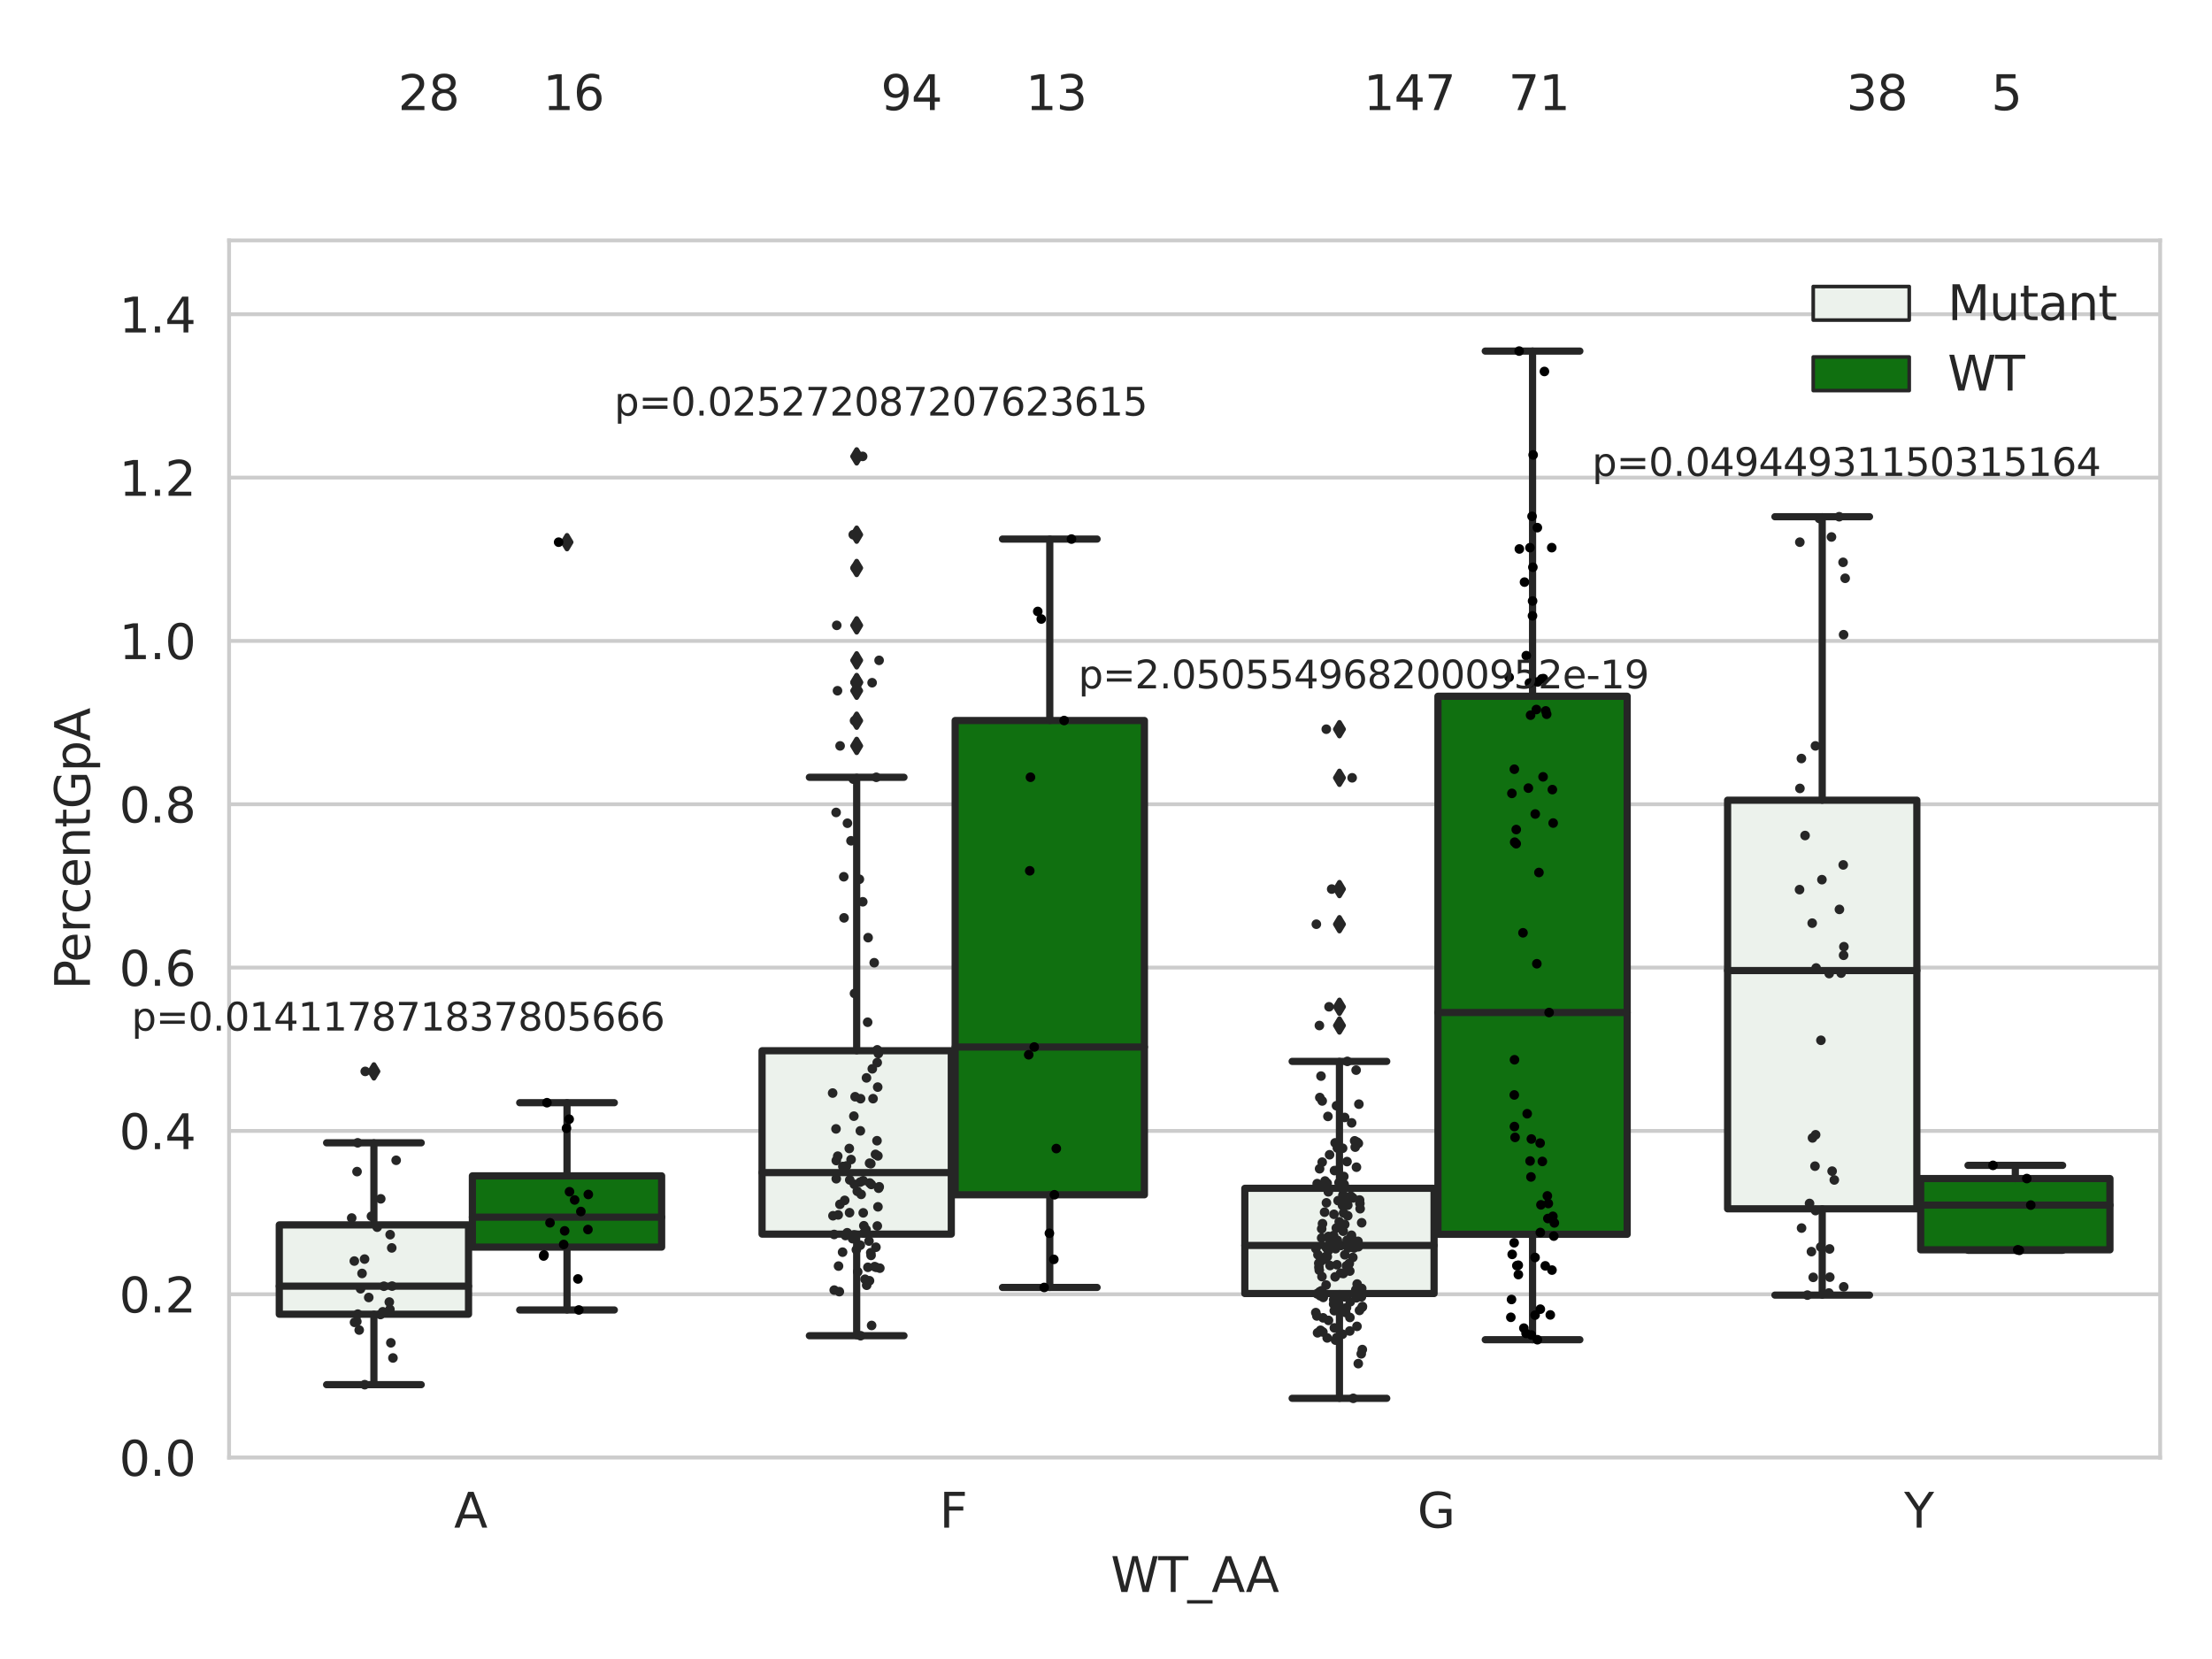 <?xml version="1.0" encoding="utf-8" standalone="no"?>
<!DOCTYPE svg PUBLIC "-//W3C//DTD SVG 1.1//EN"
  "http://www.w3.org/Graphics/SVG/1.1/DTD/svg11.dtd">
<svg xmlns:xlink="http://www.w3.org/1999/xlink" width="460.8pt" height="345.6pt" viewBox="0 0 460.8 345.6" xmlns="http://www.w3.org/2000/svg" version="1.1">
 <defs>
  <style type="text/css">*{stroke-linejoin: round; stroke-linecap: butt}</style>
 </defs>
 <g id="figure_1">
  <g id="patch_1">
   <path d="M 0 345.6 
L 460.8 345.6 
L 460.8 0 
L 0 0 
z
" style="fill: #ffffff"/>
  </g>
  <g id="axes_1">
   <g id="patch_2">
    <path d="M 47.72 303.64 
L 450 303.64 
L 450 50.085 
L 47.72 50.085 
z
" style="fill: #ffffff"/>
   </g>
   <g id="matplotlib.axis_1">
    <g id="xtick_1">
     <g id="text_1">
      <!-- A -->
      <g style="fill: #262626" transform="translate(94.585 318.238)scale(0.1 -0.1)">
       <defs>
        <path id="DejaVuSans-41" d="M 2188 4044 
L 1331 1722 
L 3047 1722 
L 2188 4044 
z
M 1831 4666 
L 2547 4666 
L 4325 0 
L 3669 0 
L 3244 1197 
L 1141 1197 
L 716 0 
L 50 0 
L 1831 4666 
z
" transform="scale(0.016)"/>
       </defs>
       <use xlink:href="#DejaVuSans-41"/>
      </g>
     </g>
    </g>
    <g id="xtick_2">
     <g id="text_2">
      <!-- F -->
      <g style="fill: #262626" transform="translate(195.699 318.238)scale(0.1 -0.1)">
       <defs>
        <path id="DejaVuSans-46" d="M 628 4666 
L 3309 4666 
L 3309 4134 
L 1259 4134 
L 1259 2759 
L 3109 2759 
L 3109 2228 
L 1259 2228 
L 1259 0 
L 628 0 
L 628 4666 
z
" transform="scale(0.016)"/>
       </defs>
       <use xlink:href="#DejaVuSans-46"/>
      </g>
     </g>
    </g>
    <g id="xtick_3">
     <g id="text_3">
      <!-- G -->
      <g style="fill: #262626" transform="translate(295.271 318.238)scale(0.1 -0.1)">
       <defs>
        <path id="DejaVuSans-47" d="M 3809 666 
L 3809 1919 
L 2778 1919 
L 2778 2438 
L 4434 2438 
L 4434 434 
Q 4069 175 3628 42 
Q 3188 -91 2688 -91 
Q 1594 -91 976 548 
Q 359 1188 359 2328 
Q 359 3472 976 4111 
Q 1594 4750 2688 4750 
Q 3144 4750 3555 4637 
Q 3966 4525 4313 4306 
L 4313 3634 
Q 3963 3931 3569 4081 
Q 3175 4231 2741 4231 
Q 1884 4231 1454 3753 
Q 1025 3275 1025 2328 
Q 1025 1384 1454 906 
Q 1884 428 2741 428 
Q 3075 428 3337 486 
Q 3600 544 3809 666 
z
" transform="scale(0.016)"/>
       </defs>
       <use xlink:href="#DejaVuSans-47"/>
      </g>
     </g>
    </g>
    <g id="xtick_4">
     <g id="text_4">
      <!-- Y -->
      <g style="fill: #262626" transform="translate(396.661 318.238)scale(0.1 -0.1)">
       <defs>
        <path id="DejaVuSans-59" d="M -13 4666 
L 666 4666 
L 1959 2747 
L 3244 4666 
L 3922 4666 
L 2272 2222 
L 2272 0 
L 1638 0 
L 1638 2222 
L -13 4666 
z
" transform="scale(0.016)"/>
       </defs>
       <use xlink:href="#DejaVuSans-59"/>
      </g>
     </g>
    </g>
    <g id="text_5">
     <!-- WT_AA -->
     <g style="fill: #262626" transform="translate(231.384 331.638)scale(0.1 -0.1)">
      <defs>
       <path id="DejaVuSans-57" d="M 213 4666 
L 850 4666 
L 1831 722 
L 2809 4666 
L 3519 4666 
L 4500 722 
L 5478 4666 
L 6119 4666 
L 4947 0 
L 4153 0 
L 3169 4050 
L 2175 0 
L 1381 0 
L 213 4666 
z
" transform="scale(0.016)"/>
       <path id="DejaVuSans-54" d="M -19 4666 
L 3928 4666 
L 3928 4134 
L 2272 4134 
L 2272 0 
L 1638 0 
L 1638 4134 
L -19 4134 
L -19 4666 
z
" transform="scale(0.016)"/>
       <path id="DejaVuSans-5f" d="M 3263 -1063 
L 3263 -1509 
L -63 -1509 
L -63 -1063 
L 3263 -1063 
z
" transform="scale(0.016)"/>
      </defs>
      <use xlink:href="#DejaVuSans-57"/>
      <use xlink:href="#DejaVuSans-54" x="98.877"/>
      <use xlink:href="#DejaVuSans-5f" x="159.961"/>
      <use xlink:href="#DejaVuSans-41" x="209.961"/>
      <use xlink:href="#DejaVuSans-41" x="281.119"/>
     </g>
    </g>
   </g>
   <g id="matplotlib.axis_2">
    <g id="ytick_1">
     <g id="line2d_1">
      <path d="M 47.72 303.64 
L 450 303.64 
" clip-path="url(#pa344c43351)" style="fill: none; stroke: #cccccc; stroke-width: 0.8; stroke-linecap: round"/>
     </g>
     <g id="text_6">
      <!-- 0.0 -->
      <g style="fill: #262626" transform="translate(24.817 307.439)scale(0.1 -0.1)">
       <defs>
        <path id="DejaVuSans-30" d="M 2034 4250 
Q 1547 4250 1301 3770 
Q 1056 3291 1056 2328 
Q 1056 1369 1301 889 
Q 1547 409 2034 409 
Q 2525 409 2770 889 
Q 3016 1369 3016 2328 
Q 3016 3291 2770 3770 
Q 2525 4250 2034 4250 
z
M 2034 4750 
Q 2819 4750 3233 4129 
Q 3647 3509 3647 2328 
Q 3647 1150 3233 529 
Q 2819 -91 2034 -91 
Q 1250 -91 836 529 
Q 422 1150 422 2328 
Q 422 3509 836 4129 
Q 1250 4750 2034 4750 
z
" transform="scale(0.016)"/>
        <path id="DejaVuSans-2e" d="M 684 794 
L 1344 794 
L 1344 0 
L 684 0 
L 684 794 
z
" transform="scale(0.016)"/>
       </defs>
       <use xlink:href="#DejaVuSans-30"/>
       <use xlink:href="#DejaVuSans-2e" x="63.623"/>
       <use xlink:href="#DejaVuSans-30" x="95.41"/>
      </g>
     </g>
    </g>
    <g id="ytick_2">
     <g id="line2d_2">
      <path d="M 47.72 269.614 
L 450 269.614 
" clip-path="url(#pa344c43351)" style="fill: none; stroke: #cccccc; stroke-width: 0.8; stroke-linecap: round"/>
     </g>
     <g id="text_7">
      <!-- 0.2 -->
      <g style="fill: #262626" transform="translate(24.817 273.413)scale(0.1 -0.1)">
       <defs>
        <path id="DejaVuSans-32" d="M 1228 531 
L 3431 531 
L 3431 0 
L 469 0 
L 469 531 
Q 828 903 1448 1529 
Q 2069 2156 2228 2338 
Q 2531 2678 2651 2914 
Q 2772 3150 2772 3378 
Q 2772 3750 2511 3984 
Q 2250 4219 1831 4219 
Q 1534 4219 1204 4116 
Q 875 4013 500 3803 
L 500 4441 
Q 881 4594 1212 4672 
Q 1544 4750 1819 4750 
Q 2544 4750 2975 4387 
Q 3406 4025 3406 3419 
Q 3406 3131 3298 2873 
Q 3191 2616 2906 2266 
Q 2828 2175 2409 1742 
Q 1991 1309 1228 531 
z
" transform="scale(0.016)"/>
       </defs>
       <use xlink:href="#DejaVuSans-30"/>
       <use xlink:href="#DejaVuSans-2e" x="63.623"/>
       <use xlink:href="#DejaVuSans-32" x="95.41"/>
      </g>
     </g>
    </g>
    <g id="ytick_3">
     <g id="line2d_3">
      <path d="M 47.72 235.589 
L 450 235.589 
" clip-path="url(#pa344c43351)" style="fill: none; stroke: #cccccc; stroke-width: 0.8; stroke-linecap: round"/>
     </g>
     <g id="text_8">
      <!-- 0.4 -->
      <g style="fill: #262626" transform="translate(24.817 239.388)scale(0.1 -0.1)">
       <defs>
        <path id="DejaVuSans-34" d="M 2419 4116 
L 825 1625 
L 2419 1625 
L 2419 4116 
z
M 2253 4666 
L 3047 4666 
L 3047 1625 
L 3713 1625 
L 3713 1100 
L 3047 1100 
L 3047 0 
L 2419 0 
L 2419 1100 
L 313 1100 
L 313 1709 
L 2253 4666 
z
" transform="scale(0.016)"/>
       </defs>
       <use xlink:href="#DejaVuSans-30"/>
       <use xlink:href="#DejaVuSans-2e" x="63.623"/>
       <use xlink:href="#DejaVuSans-34" x="95.41"/>
      </g>
     </g>
    </g>
    <g id="ytick_4">
     <g id="line2d_4">
      <path d="M 47.72 201.563 
L 450 201.563 
" clip-path="url(#pa344c43351)" style="fill: none; stroke: #cccccc; stroke-width: 0.8; stroke-linecap: round"/>
     </g>
     <g id="text_9">
      <!-- 0.6 -->
      <g style="fill: #262626" transform="translate(24.817 205.362)scale(0.1 -0.1)">
       <defs>
        <path id="DejaVuSans-36" d="M 2113 2584 
Q 1688 2584 1439 2293 
Q 1191 2003 1191 1497 
Q 1191 994 1439 701 
Q 1688 409 2113 409 
Q 2538 409 2786 701 
Q 3034 994 3034 1497 
Q 3034 2003 2786 2293 
Q 2538 2584 2113 2584 
z
M 3366 4563 
L 3366 3988 
Q 3128 4100 2886 4159 
Q 2644 4219 2406 4219 
Q 1781 4219 1451 3797 
Q 1122 3375 1075 2522 
Q 1259 2794 1537 2939 
Q 1816 3084 2150 3084 
Q 2853 3084 3261 2657 
Q 3669 2231 3669 1497 
Q 3669 778 3244 343 
Q 2819 -91 2113 -91 
Q 1303 -91 875 529 
Q 447 1150 447 2328 
Q 447 3434 972 4092 
Q 1497 4750 2381 4750 
Q 2619 4750 2861 4703 
Q 3103 4656 3366 4563 
z
" transform="scale(0.016)"/>
       </defs>
       <use xlink:href="#DejaVuSans-30"/>
       <use xlink:href="#DejaVuSans-2e" x="63.623"/>
       <use xlink:href="#DejaVuSans-36" x="95.41"/>
      </g>
     </g>
    </g>
    <g id="ytick_5">
     <g id="line2d_5">
      <path d="M 47.72 167.537 
L 450 167.537 
" clip-path="url(#pa344c43351)" style="fill: none; stroke: #cccccc; stroke-width: 0.8; stroke-linecap: round"/>
     </g>
     <g id="text_10">
      <!-- 0.8 -->
      <g style="fill: #262626" transform="translate(24.817 171.336)scale(0.1 -0.1)">
       <defs>
        <path id="DejaVuSans-38" d="M 2034 2216 
Q 1584 2216 1326 1975 
Q 1069 1734 1069 1313 
Q 1069 891 1326 650 
Q 1584 409 2034 409 
Q 2484 409 2743 651 
Q 3003 894 3003 1313 
Q 3003 1734 2745 1975 
Q 2488 2216 2034 2216 
z
M 1403 2484 
Q 997 2584 770 2862 
Q 544 3141 544 3541 
Q 544 4100 942 4425 
Q 1341 4750 2034 4750 
Q 2731 4750 3128 4425 
Q 3525 4100 3525 3541 
Q 3525 3141 3298 2862 
Q 3072 2584 2669 2484 
Q 3125 2378 3379 2068 
Q 3634 1759 3634 1313 
Q 3634 634 3220 271 
Q 2806 -91 2034 -91 
Q 1263 -91 848 271 
Q 434 634 434 1313 
Q 434 1759 690 2068 
Q 947 2378 1403 2484 
z
M 1172 3481 
Q 1172 3119 1398 2916 
Q 1625 2713 2034 2713 
Q 2441 2713 2670 2916 
Q 2900 3119 2900 3481 
Q 2900 3844 2670 4047 
Q 2441 4250 2034 4250 
Q 1625 4250 1398 4047 
Q 1172 3844 1172 3481 
z
" transform="scale(0.016)"/>
       </defs>
       <use xlink:href="#DejaVuSans-30"/>
       <use xlink:href="#DejaVuSans-2e" x="63.623"/>
       <use xlink:href="#DejaVuSans-38" x="95.41"/>
      </g>
     </g>
    </g>
    <g id="ytick_6">
     <g id="line2d_6">
      <path d="M 47.72 133.511 
L 450 133.511 
" clip-path="url(#pa344c43351)" style="fill: none; stroke: #cccccc; stroke-width: 0.8; stroke-linecap: round"/>
     </g>
     <g id="text_11">
      <!-- 1.0 -->
      <g style="fill: #262626" transform="translate(24.817 137.311)scale(0.1 -0.1)">
       <defs>
        <path id="DejaVuSans-31" d="M 794 531 
L 1825 531 
L 1825 4091 
L 703 3866 
L 703 4441 
L 1819 4666 
L 2450 4666 
L 2450 531 
L 3481 531 
L 3481 0 
L 794 0 
L 794 531 
z
" transform="scale(0.016)"/>
       </defs>
       <use xlink:href="#DejaVuSans-31"/>
       <use xlink:href="#DejaVuSans-2e" x="63.623"/>
       <use xlink:href="#DejaVuSans-30" x="95.41"/>
      </g>
     </g>
    </g>
    <g id="ytick_7">
     <g id="line2d_7">
      <path d="M 47.72 99.486 
L 450 99.486 
" clip-path="url(#pa344c43351)" style="fill: none; stroke: #cccccc; stroke-width: 0.8; stroke-linecap: round"/>
     </g>
     <g id="text_12">
      <!-- 1.2 -->
      <g style="fill: #262626" transform="translate(24.817 103.285)scale(0.1 -0.1)">
       <use xlink:href="#DejaVuSans-31"/>
       <use xlink:href="#DejaVuSans-2e" x="63.623"/>
       <use xlink:href="#DejaVuSans-32" x="95.41"/>
      </g>
     </g>
    </g>
    <g id="ytick_8">
     <g id="line2d_8">
      <path d="M 47.72 65.46 
L 450 65.46 
" clip-path="url(#pa344c43351)" style="fill: none; stroke: #cccccc; stroke-width: 0.8; stroke-linecap: round"/>
     </g>
     <g id="text_13">
      <!-- 1.4 -->
      <g style="fill: #262626" transform="translate(24.817 69.259)scale(0.1 -0.1)">
       <use xlink:href="#DejaVuSans-31"/>
       <use xlink:href="#DejaVuSans-2e" x="63.623"/>
       <use xlink:href="#DejaVuSans-34" x="95.41"/>
      </g>
     </g>
    </g>
    <g id="text_14">
     <!-- PercentGpA -->
     <g style="fill: #262626" transform="translate(18.737 206.139)rotate(-90)scale(0.1 -0.1)">
      <defs>
       <path id="DejaVuSans-50" d="M 1259 4147 
L 1259 2394 
L 2053 2394 
Q 2494 2394 2734 2622 
Q 2975 2850 2975 3272 
Q 2975 3691 2734 3919 
Q 2494 4147 2053 4147 
L 1259 4147 
z
M 628 4666 
L 2053 4666 
Q 2838 4666 3239 4311 
Q 3641 3956 3641 3272 
Q 3641 2581 3239 2228 
Q 2838 1875 2053 1875 
L 1259 1875 
L 1259 0 
L 628 0 
L 628 4666 
z
" transform="scale(0.016)"/>
       <path id="DejaVuSans-65" d="M 3597 1894 
L 3597 1613 
L 953 1613 
Q 991 1019 1311 708 
Q 1631 397 2203 397 
Q 2534 397 2845 478 
Q 3156 559 3463 722 
L 3463 178 
Q 3153 47 2828 -22 
Q 2503 -91 2169 -91 
Q 1331 -91 842 396 
Q 353 884 353 1716 
Q 353 2575 817 3079 
Q 1281 3584 2069 3584 
Q 2775 3584 3186 3129 
Q 3597 2675 3597 1894 
z
M 3022 2063 
Q 3016 2534 2758 2815 
Q 2500 3097 2075 3097 
Q 1594 3097 1305 2825 
Q 1016 2553 972 2059 
L 3022 2063 
z
" transform="scale(0.016)"/>
       <path id="DejaVuSans-72" d="M 2631 2963 
Q 2534 3019 2420 3045 
Q 2306 3072 2169 3072 
Q 1681 3072 1420 2755 
Q 1159 2438 1159 1844 
L 1159 0 
L 581 0 
L 581 3500 
L 1159 3500 
L 1159 2956 
Q 1341 3275 1631 3429 
Q 1922 3584 2338 3584 
Q 2397 3584 2469 3576 
Q 2541 3569 2628 3553 
L 2631 2963 
z
" transform="scale(0.016)"/>
       <path id="DejaVuSans-63" d="M 3122 3366 
L 3122 2828 
Q 2878 2963 2633 3030 
Q 2388 3097 2138 3097 
Q 1578 3097 1268 2742 
Q 959 2388 959 1747 
Q 959 1106 1268 751 
Q 1578 397 2138 397 
Q 2388 397 2633 464 
Q 2878 531 3122 666 
L 3122 134 
Q 2881 22 2623 -34 
Q 2366 -91 2075 -91 
Q 1284 -91 818 406 
Q 353 903 353 1747 
Q 353 2603 823 3093 
Q 1294 3584 2113 3584 
Q 2378 3584 2631 3529 
Q 2884 3475 3122 3366 
z
" transform="scale(0.016)"/>
       <path id="DejaVuSans-6e" d="M 3513 2113 
L 3513 0 
L 2938 0 
L 2938 2094 
Q 2938 2591 2744 2837 
Q 2550 3084 2163 3084 
Q 1697 3084 1428 2787 
Q 1159 2491 1159 1978 
L 1159 0 
L 581 0 
L 581 3500 
L 1159 3500 
L 1159 2956 
Q 1366 3272 1645 3428 
Q 1925 3584 2291 3584 
Q 2894 3584 3203 3211 
Q 3513 2838 3513 2113 
z
" transform="scale(0.016)"/>
       <path id="DejaVuSans-74" d="M 1172 4494 
L 1172 3500 
L 2356 3500 
L 2356 3053 
L 1172 3053 
L 1172 1153 
Q 1172 725 1289 603 
Q 1406 481 1766 481 
L 2356 481 
L 2356 0 
L 1766 0 
Q 1100 0 847 248 
Q 594 497 594 1153 
L 594 3053 
L 172 3053 
L 172 3500 
L 594 3500 
L 594 4494 
L 1172 4494 
z
" transform="scale(0.016)"/>
       <path id="DejaVuSans-70" d="M 1159 525 
L 1159 -1331 
L 581 -1331 
L 581 3500 
L 1159 3500 
L 1159 2969 
Q 1341 3281 1617 3432 
Q 1894 3584 2278 3584 
Q 2916 3584 3314 3078 
Q 3713 2572 3713 1747 
Q 3713 922 3314 415 
Q 2916 -91 2278 -91 
Q 1894 -91 1617 61 
Q 1341 213 1159 525 
z
M 3116 1747 
Q 3116 2381 2855 2742 
Q 2594 3103 2138 3103 
Q 1681 3103 1420 2742 
Q 1159 2381 1159 1747 
Q 1159 1113 1420 752 
Q 1681 391 2138 391 
Q 2594 391 2855 752 
Q 3116 1113 3116 1747 
z
" transform="scale(0.016)"/>
      </defs>
      <use xlink:href="#DejaVuSans-50"/>
      <use xlink:href="#DejaVuSans-65" x="56.678"/>
      <use xlink:href="#DejaVuSans-72" x="118.201"/>
      <use xlink:href="#DejaVuSans-63" x="157.064"/>
      <use xlink:href="#DejaVuSans-65" x="212.045"/>
      <use xlink:href="#DejaVuSans-6e" x="273.568"/>
      <use xlink:href="#DejaVuSans-74" x="336.947"/>
      <use xlink:href="#DejaVuSans-47" x="376.156"/>
      <use xlink:href="#DejaVuSans-70" x="453.646"/>
      <use xlink:href="#DejaVuSans-41" x="517.123"/>
     </g>
    </g>
   </g>
   <g id="patch_3">
    <path d="M 58.179 273.776 
L 97.603 273.776 
L 97.603 255.166 
L 58.179 255.166 
L 58.179 273.776 
z
" clip-path="url(#pa344c43351)" style="fill: #ecf2ec; stroke: #262626; stroke-width: 1.5; stroke-linejoin: miter"/>
   </g>
   <g id="patch_4">
    <path d="M 98.407 259.791 
L 137.831 259.791 
L 137.831 244.955 
L 98.407 244.955 
L 98.407 259.791 
z
" clip-path="url(#pa344c43351)" style="fill: #107010; stroke: #262626; stroke-width: 1.5; stroke-linejoin: miter"/>
   </g>
   <g id="patch_5">
    <path d="M 158.749 257.086 
L 198.173 257.086 
L 198.173 218.891 
L 158.749 218.891 
L 158.749 257.086 
z
" clip-path="url(#pa344c43351)" style="fill: #ecf2ec; stroke: #262626; stroke-width: 1.5; stroke-linejoin: miter"/>
   </g>
   <g id="patch_6">
    <path d="M 198.977 248.894 
L 238.401 248.894 
L 238.401 150.097 
L 198.977 150.097 
L 198.977 248.894 
z
" clip-path="url(#pa344c43351)" style="fill: #107010; stroke: #262626; stroke-width: 1.5; stroke-linejoin: miter"/>
   </g>
   <g id="patch_7">
    <path d="M 259.319 269.468 
L 298.743 269.468 
L 298.743 247.547 
L 259.319 247.547 
L 259.319 269.468 
z
" clip-path="url(#pa344c43351)" style="fill: #ecf2ec; stroke: #262626; stroke-width: 1.5; stroke-linejoin: miter"/>
   </g>
   <g id="patch_8">
    <path d="M 299.547 257.126 
L 338.971 257.126 
L 338.971 145.042 
L 299.547 145.042 
L 299.547 257.126 
z
" clip-path="url(#pa344c43351)" style="fill: #107010; stroke: #262626; stroke-width: 1.5; stroke-linejoin: miter"/>
   </g>
   <g id="patch_9">
    <path d="M 359.889 251.817 
L 399.313 251.817 
L 399.313 166.694 
L 359.889 166.694 
L 359.889 251.817 
z
" clip-path="url(#pa344c43351)" style="fill: #ecf2ec; stroke: #262626; stroke-width: 1.5; stroke-linejoin: miter"/>
   </g>
   <g id="patch_10">
    <path d="M 400.117 260.359 
L 439.541 260.359 
L 439.541 245.516 
L 400.117 245.516 
L 400.117 260.359 
z
" clip-path="url(#pa344c43351)" style="fill: #107010; stroke: #262626; stroke-width: 1.5; stroke-linejoin: miter"/>
   </g>
   <g id="patch_11">
    <path d="M 98.005 303.64 
L 98.005 303.64 
L 98.005 303.64 
L 98.005 303.64 
z
" clip-path="url(#pa344c43351)" style="fill: #ecf2ec; stroke: #262626; stroke-width: 0.75; stroke-linejoin: miter"/>
   </g>
   <g id="patch_12">
    <path d="M 98.005 303.64 
L 98.005 303.64 
L 98.005 303.64 
L 98.005 303.64 
z
" clip-path="url(#pa344c43351)" style="fill: #107010; stroke: #262626; stroke-width: 0.75; stroke-linejoin: miter"/>
   </g>
   <g id="PathCollection_1"/>
   <g id="PathCollection_2"/>
   <g id="line2d_9">
    <path d="M 77.891 273.776 
L 77.891 288.453 
" clip-path="url(#pa344c43351)" style="fill: none; stroke: #262626; stroke-width: 1.5; stroke-linecap: round"/>
   </g>
   <g id="line2d_10">
    <path d="M 77.891 255.166 
L 77.891 238.07 
" clip-path="url(#pa344c43351)" style="fill: none; stroke: #262626; stroke-width: 1.5; stroke-linecap: round"/>
   </g>
   <g id="line2d_11">
    <path d="M 68.035 288.453 
L 87.747 288.453 
" clip-path="url(#pa344c43351)" style="fill: none; stroke: #262626; stroke-width: 1.5; stroke-linecap: round"/>
   </g>
   <g id="line2d_12">
    <path d="M 68.035 238.07 
L 87.747 238.07 
" clip-path="url(#pa344c43351)" style="fill: none; stroke: #262626; stroke-width: 1.5; stroke-linecap: round"/>
   </g>
   <g id="line2d_13">
    <defs>
     <path id="m2d8b237343" d="M -0 1.414 
L 0.849 0 
L 0 -1.414 
L -0.849 -0 
z
" style="stroke: #262626; stroke-linejoin: miter"/>
    </defs>
    <g clip-path="url(#pa344c43351)">
     <use xlink:href="#m2d8b237343" x="77.891" y="223.193" style="fill: #262626; stroke: #262626; stroke-linejoin: miter"/>
    </g>
   </g>
   <g id="line2d_14">
    <path d="M 118.119 259.791 
L 118.119 272.89 
" clip-path="url(#pa344c43351)" style="fill: none; stroke: #262626; stroke-width: 1.5; stroke-linecap: round"/>
   </g>
   <g id="line2d_15">
    <path d="M 118.119 244.955 
L 118.119 229.714 
" clip-path="url(#pa344c43351)" style="fill: none; stroke: #262626; stroke-width: 1.5; stroke-linecap: round"/>
   </g>
   <g id="line2d_16">
    <path d="M 108.263 272.89 
L 127.975 272.89 
" clip-path="url(#pa344c43351)" style="fill: none; stroke: #262626; stroke-width: 1.5; stroke-linecap: round"/>
   </g>
   <g id="line2d_17">
    <path d="M 108.263 229.714 
L 127.975 229.714 
" clip-path="url(#pa344c43351)" style="fill: none; stroke: #262626; stroke-width: 1.5; stroke-linecap: round"/>
   </g>
   <g id="line2d_18">
    <g clip-path="url(#pa344c43351)">
     <use xlink:href="#m2d8b237343" x="118.119" y="112.946" style="fill: #262626; stroke: #262626; stroke-linejoin: miter"/>
    </g>
   </g>
   <g id="line2d_19">
    <path d="M 178.461 257.086 
L 178.461 278.255 
" clip-path="url(#pa344c43351)" style="fill: none; stroke: #262626; stroke-width: 1.5; stroke-linecap: round"/>
   </g>
   <g id="line2d_20">
    <path d="M 178.461 218.891 
L 178.461 161.925 
" clip-path="url(#pa344c43351)" style="fill: none; stroke: #262626; stroke-width: 1.5; stroke-linecap: round"/>
   </g>
   <g id="line2d_21">
    <path d="M 168.605 278.255 
L 188.317 278.255 
" clip-path="url(#pa344c43351)" style="fill: none; stroke: #262626; stroke-width: 1.5; stroke-linecap: round"/>
   </g>
   <g id="line2d_22">
    <path d="M 168.605 161.925 
L 188.317 161.925 
" clip-path="url(#pa344c43351)" style="fill: none; stroke: #262626; stroke-width: 1.5; stroke-linecap: round"/>
   </g>
   <g id="line2d_23">
    <g clip-path="url(#pa344c43351)">
     <use xlink:href="#m2d8b237343" x="178.461" y="118.322" style="fill: #262626; stroke: #262626; stroke-linejoin: miter"/>
     <use xlink:href="#m2d8b237343" x="178.461" y="137.562" style="fill: #262626; stroke: #262626; stroke-linejoin: miter"/>
     <use xlink:href="#m2d8b237343" x="178.461" y="142.223" style="fill: #262626; stroke: #262626; stroke-linejoin: miter"/>
     <use xlink:href="#m2d8b237343" x="178.461" y="111.383" style="fill: #262626; stroke: #262626; stroke-linejoin: miter"/>
     <use xlink:href="#m2d8b237343" x="178.461" y="150.134" style="fill: #262626; stroke: #262626; stroke-linejoin: miter"/>
     <use xlink:href="#m2d8b237343" x="178.461" y="155.385" style="fill: #262626; stroke: #262626; stroke-linejoin: miter"/>
     <use xlink:href="#m2d8b237343" x="178.461" y="130.271" style="fill: #262626; stroke: #262626; stroke-linejoin: miter"/>
     <use xlink:href="#m2d8b237343" x="178.461" y="95.072" style="fill: #262626; stroke: #262626; stroke-linejoin: miter"/>
     <use xlink:href="#m2d8b237343" x="178.461" y="142.077" style="fill: #262626; stroke: #262626; stroke-linejoin: miter"/>
     <use xlink:href="#m2d8b237343" x="178.461" y="143.893" style="fill: #262626; stroke: #262626; stroke-linejoin: miter"/>
    </g>
   </g>
   <g id="line2d_24">
    <path d="M 218.689 248.894 
L 218.689 268.198 
" clip-path="url(#pa344c43351)" style="fill: none; stroke: #262626; stroke-width: 1.5; stroke-linecap: round"/>
   </g>
   <g id="line2d_25">
    <path d="M 218.689 150.097 
L 218.689 112.297 
" clip-path="url(#pa344c43351)" style="fill: none; stroke: #262626; stroke-width: 1.5; stroke-linecap: round"/>
   </g>
   <g id="line2d_26">
    <path d="M 208.833 268.198 
L 228.545 268.198 
" clip-path="url(#pa344c43351)" style="fill: none; stroke: #262626; stroke-width: 1.5; stroke-linecap: round"/>
   </g>
   <g id="line2d_27">
    <path d="M 208.833 112.297 
L 228.545 112.297 
" clip-path="url(#pa344c43351)" style="fill: none; stroke: #262626; stroke-width: 1.5; stroke-linecap: round"/>
   </g>
   <g id="line2d_28"/>
   <g id="line2d_29">
    <path d="M 279.031 269.468 
L 279.031 291.295 
" clip-path="url(#pa344c43351)" style="fill: none; stroke: #262626; stroke-width: 1.5; stroke-linecap: round"/>
   </g>
   <g id="line2d_30">
    <path d="M 279.031 247.547 
L 279.031 221.105 
" clip-path="url(#pa344c43351)" style="fill: none; stroke: #262626; stroke-width: 1.5; stroke-linecap: round"/>
   </g>
   <g id="line2d_31">
    <path d="M 269.175 291.295 
L 288.887 291.295 
" clip-path="url(#pa344c43351)" style="fill: none; stroke: #262626; stroke-width: 1.5; stroke-linecap: round"/>
   </g>
   <g id="line2d_32">
    <path d="M 269.175 221.105 
L 288.887 221.105 
" clip-path="url(#pa344c43351)" style="fill: none; stroke: #262626; stroke-width: 1.5; stroke-linecap: round"/>
   </g>
   <g id="line2d_33">
    <g clip-path="url(#pa344c43351)">
     <use xlink:href="#m2d8b237343" x="279.031" y="162.031" style="fill: #262626; stroke: #262626; stroke-linejoin: miter"/>
     <use xlink:href="#m2d8b237343" x="279.031" y="151.904" style="fill: #262626; stroke: #262626; stroke-linejoin: miter"/>
     <use xlink:href="#m2d8b237343" x="279.031" y="185.211" style="fill: #262626; stroke: #262626; stroke-linejoin: miter"/>
     <use xlink:href="#m2d8b237343" x="279.031" y="213.634" style="fill: #262626; stroke: #262626; stroke-linejoin: miter"/>
     <use xlink:href="#m2d8b237343" x="279.031" y="209.732" style="fill: #262626; stroke: #262626; stroke-linejoin: miter"/>
     <use xlink:href="#m2d8b237343" x="279.031" y="192.53" style="fill: #262626; stroke: #262626; stroke-linejoin: miter"/>
    </g>
   </g>
   <g id="line2d_34">
    <path d="M 319.259 257.126 
L 319.259 279.086 
" clip-path="url(#pa344c43351)" style="fill: none; stroke: #262626; stroke-width: 1.5; stroke-linecap: round"/>
   </g>
   <g id="line2d_35">
    <path d="M 319.259 145.042 
L 319.259 73.136 
" clip-path="url(#pa344c43351)" style="fill: none; stroke: #262626; stroke-width: 1.5; stroke-linecap: round"/>
   </g>
   <g id="line2d_36">
    <path d="M 309.403 279.086 
L 329.115 279.086 
" clip-path="url(#pa344c43351)" style="fill: none; stroke: #262626; stroke-width: 1.5; stroke-linecap: round"/>
   </g>
   <g id="line2d_37">
    <path d="M 309.403 73.136 
L 329.115 73.136 
" clip-path="url(#pa344c43351)" style="fill: none; stroke: #262626; stroke-width: 1.5; stroke-linecap: round"/>
   </g>
   <g id="line2d_38"/>
   <g id="line2d_39">
    <path d="M 379.601 251.817 
L 379.601 269.795 
" clip-path="url(#pa344c43351)" style="fill: none; stroke: #262626; stroke-width: 1.5; stroke-linecap: round"/>
   </g>
   <g id="line2d_40">
    <path d="M 379.601 166.694 
L 379.601 107.644 
" clip-path="url(#pa344c43351)" style="fill: none; stroke: #262626; stroke-width: 1.5; stroke-linecap: round"/>
   </g>
   <g id="line2d_41">
    <path d="M 369.745 269.795 
L 389.457 269.795 
" clip-path="url(#pa344c43351)" style="fill: none; stroke: #262626; stroke-width: 1.5; stroke-linecap: round"/>
   </g>
   <g id="line2d_42">
    <path d="M 369.745 107.644 
L 389.457 107.644 
" clip-path="url(#pa344c43351)" style="fill: none; stroke: #262626; stroke-width: 1.5; stroke-linecap: round"/>
   </g>
   <g id="line2d_43"/>
   <g id="line2d_44">
    <path d="M 419.829 260.359 
L 419.829 260.465 
" clip-path="url(#pa344c43351)" style="fill: none; stroke: #262626; stroke-width: 1.5; stroke-linecap: round"/>
   </g>
   <g id="line2d_45">
    <path d="M 419.829 245.516 
L 419.829 242.766 
" clip-path="url(#pa344c43351)" style="fill: none; stroke: #262626; stroke-width: 1.5; stroke-linecap: round"/>
   </g>
   <g id="line2d_46">
    <path d="M 409.973 260.465 
L 429.685 260.465 
" clip-path="url(#pa344c43351)" style="fill: none; stroke: #262626; stroke-width: 1.5; stroke-linecap: round"/>
   </g>
   <g id="line2d_47">
    <path d="M 409.973 242.766 
L 429.685 242.766 
" clip-path="url(#pa344c43351)" style="fill: none; stroke: #262626; stroke-width: 1.5; stroke-linecap: round"/>
   </g>
   <g id="line2d_48"/>
   <g id="line2d_49">
    <path d="M 58.179 267.929 
L 97.603 267.929 
" clip-path="url(#pa344c43351)" style="fill: none; stroke: #262626; stroke-width: 1.5; stroke-linecap: round"/>
   </g>
   <g id="line2d_50">
    <path d="M 98.407 253.555 
L 137.831 253.555 
" clip-path="url(#pa344c43351)" style="fill: none; stroke: #262626; stroke-width: 1.5; stroke-linecap: round"/>
   </g>
   <g id="line2d_51">
    <path d="M 158.749 244.276 
L 198.173 244.276 
" clip-path="url(#pa344c43351)" style="fill: none; stroke: #262626; stroke-width: 1.5; stroke-linecap: round"/>
   </g>
   <g id="line2d_52">
    <path d="M 198.977 218.109 
L 238.401 218.109 
" clip-path="url(#pa344c43351)" style="fill: none; stroke: #262626; stroke-width: 1.5; stroke-linecap: round"/>
   </g>
   <g id="line2d_53">
    <path d="M 259.319 259.452 
L 298.743 259.452 
" clip-path="url(#pa344c43351)" style="fill: none; stroke: #262626; stroke-width: 1.5; stroke-linecap: round"/>
   </g>
   <g id="line2d_54">
    <path d="M 299.547 210.925 
L 338.971 210.925 
" clip-path="url(#pa344c43351)" style="fill: none; stroke: #262626; stroke-width: 1.5; stroke-linecap: round"/>
   </g>
   <g id="line2d_55">
    <path d="M 359.889 202.185 
L 399.313 202.185 
" clip-path="url(#pa344c43351)" style="fill: none; stroke: #262626; stroke-width: 1.5; stroke-linecap: round"/>
   </g>
   <g id="line2d_56">
    <path d="M 400.117 251.043 
L 439.541 251.043 
" clip-path="url(#pa344c43351)" style="fill: none; stroke: #262626; stroke-width: 1.5; stroke-linecap: round"/>
   </g>
   <g id="patch_13">
    <path d="M 47.72 303.64 
L 47.72 50.085 
" style="fill: none; stroke: #cccccc; stroke-width: 0.8; stroke-linejoin: miter; stroke-linecap: square"/>
   </g>
   <g id="patch_14">
    <path d="M 450 303.64 
L 450 50.085 
" style="fill: none; stroke: #cccccc; stroke-width: 0.8; stroke-linejoin: miter; stroke-linecap: square"/>
   </g>
   <g id="patch_15">
    <path d="M 47.72 303.64 
L 450 303.64 
" style="fill: none; stroke: #cccccc; stroke-width: 0.8; stroke-linejoin: miter; stroke-linecap: square"/>
   </g>
   <g id="patch_16">
    <path d="M 47.72 50.085 
L 450 50.085 
" style="fill: none; stroke: #cccccc; stroke-width: 0.8; stroke-linejoin: miter; stroke-linecap: square"/>
   </g>
   <g id="PathCollection_3">
    <defs>
     <path id="C0_0_bd5b32e02e" d="M 0 1 
C 0.265 1 0.52 0.895 0.707 0.707 
C 0.895 0.52 1 0.265 1 -0 
C 1 -0.265 0.895 -0.52 0.707 -0.707 
C 0.52 -0.895 0.265 -1 0 -1 
C -0.265 -1 -0.52 -0.895 -0.707 -0.707 
C -0.895 -0.52 -1 -0.265 -1 0 
C -1 0.265 -0.895 0.52 -0.707 0.707 
C -0.52 0.895 -0.265 1 0 1 
z
"/>
    </defs>
    <g clip-path="url(#pa344c43351)">
     <use xlink:href="#C0_0_bd5b32e02e" x="73.856" y="275.47" style="fill: #262626"/>
    </g>
    <g clip-path="url(#pa344c43351)">
     <use xlink:href="#C0_0_bd5b32e02e" x="75.112" y="268.472" style="fill: #262626"/>
    </g>
    <g clip-path="url(#pa344c43351)">
     <use xlink:href="#C0_0_bd5b32e02e" x="78.575" y="255.643" style="fill: #262626"/>
    </g>
    <g clip-path="url(#pa344c43351)">
     <use xlink:href="#C0_0_bd5b32e02e" x="74.513" y="238.07" style="fill: #262626"/>
    </g>
    <g clip-path="url(#pa344c43351)">
     <use xlink:href="#C0_0_bd5b32e02e" x="74.541" y="273.755" style="fill: #262626"/>
    </g>
    <g clip-path="url(#pa344c43351)">
     <use xlink:href="#C0_0_bd5b32e02e" x="82.527" y="241.709" style="fill: #262626"/>
    </g>
    <g clip-path="url(#pa344c43351)">
     <use xlink:href="#C0_0_bd5b32e02e" x="79.971" y="267.943" style="fill: #262626"/>
    </g>
    <g clip-path="url(#pa344c43351)">
     <use xlink:href="#C0_0_bd5b32e02e" x="81.1" y="271.238" style="fill: #262626"/>
    </g>
    <g clip-path="url(#pa344c43351)">
     <use xlink:href="#C0_0_bd5b32e02e" x="81.276" y="257.204" style="fill: #262626"/>
    </g>
    <g clip-path="url(#pa344c43351)">
     <use xlink:href="#C0_0_bd5b32e02e" x="79.743" y="273.271" style="fill: #262626"/>
    </g>
    <g clip-path="url(#pa344c43351)">
     <use xlink:href="#C0_0_bd5b32e02e" x="79.318" y="249.74" style="fill: #262626"/>
    </g>
    <g clip-path="url(#pa344c43351)">
     <use xlink:href="#C0_0_bd5b32e02e" x="74.335" y="275.295" style="fill: #262626"/>
    </g>
    <g clip-path="url(#pa344c43351)">
     <use xlink:href="#C0_0_bd5b32e02e" x="81.858" y="282.887" style="fill: #262626"/>
    </g>
    <g clip-path="url(#pa344c43351)">
     <use xlink:href="#C0_0_bd5b32e02e" x="73.811" y="262.701" style="fill: #262626"/>
    </g>
    <g clip-path="url(#pa344c43351)">
     <use xlink:href="#C0_0_bd5b32e02e" x="75.947" y="262.291" style="fill: #262626"/>
    </g>
    <g clip-path="url(#pa344c43351)">
     <use xlink:href="#C0_0_bd5b32e02e" x="81.422" y="279.733" style="fill: #262626"/>
    </g>
    <g clip-path="url(#pa344c43351)">
     <use xlink:href="#C0_0_bd5b32e02e" x="79.263" y="273.84" style="fill: #262626"/>
    </g>
    <g clip-path="url(#pa344c43351)">
     <use xlink:href="#C0_0_bd5b32e02e" x="81.607" y="259.963" style="fill: #262626"/>
    </g>
    <g clip-path="url(#pa344c43351)">
     <use xlink:href="#C0_0_bd5b32e02e" x="74.828" y="277.074" style="fill: #262626"/>
    </g>
    <g clip-path="url(#pa344c43351)">
     <use xlink:href="#C0_0_bd5b32e02e" x="76.085" y="223.193" style="fill: #262626"/>
    </g>
    <g clip-path="url(#pa344c43351)">
     <use xlink:href="#C0_0_bd5b32e02e" x="81.676" y="267.916" style="fill: #262626"/>
    </g>
    <g clip-path="url(#pa344c43351)">
     <use xlink:href="#C0_0_bd5b32e02e" x="76.818" y="270.289" style="fill: #262626"/>
    </g>
    <g clip-path="url(#pa344c43351)">
     <use xlink:href="#C0_0_bd5b32e02e" x="75.419" y="265.283" style="fill: #262626"/>
    </g>
    <g clip-path="url(#pa344c43351)">
     <use xlink:href="#C0_0_bd5b32e02e" x="75.977" y="288.453" style="fill: #262626"/>
    </g>
    <g clip-path="url(#pa344c43351)">
     <use xlink:href="#C0_0_bd5b32e02e" x="73.266" y="253.736" style="fill: #262626"/>
    </g>
    <g clip-path="url(#pa344c43351)">
     <use xlink:href="#C0_0_bd5b32e02e" x="74.377" y="244.067" style="fill: #262626"/>
    </g>
    <g clip-path="url(#pa344c43351)">
     <use xlink:href="#C0_0_bd5b32e02e" x="81.229" y="272.766" style="fill: #262626"/>
    </g>
    <g clip-path="url(#pa344c43351)">
     <use xlink:href="#C0_0_bd5b32e02e" x="77.379" y="253.365" style="fill: #262626"/>
    </g>
   </g>
   <g id="PathCollection_4">
    <defs>
     <path id="C1_0_778b9bb8b0" d="M 0 1 
C 0.265 1 0.52 0.895 0.707 0.707 
C 0.895 0.52 1 0.265 1 -0 
C 1 -0.265 0.895 -0.52 0.707 -0.707 
C 0.52 -0.895 0.265 -1 0 -1 
C -0.265 -1 -0.52 -0.895 -0.707 -0.707 
C -0.895 -0.52 -1 -0.265 -1 0 
C -1 0.265 -0.895 0.52 -0.707 0.707 
C -0.52 0.895 -0.265 1 0 1 
z
"/>
    </defs>
    <g clip-path="url(#pa344c43351)">
     <use xlink:href="#C1_0_778b9bb8b0" x="118.638" y="248.261"/>
    </g>
    <g clip-path="url(#pa344c43351)">
     <use xlink:href="#C1_0_778b9bb8b0" x="113.941" y="229.714"/>
    </g>
    <g clip-path="url(#pa344c43351)">
     <use xlink:href="#C1_0_778b9bb8b0" x="120.389" y="266.427"/>
    </g>
    <g clip-path="url(#pa344c43351)">
     <use xlink:href="#C1_0_778b9bb8b0" x="113.334" y="261.414"/>
    </g>
    <g clip-path="url(#pa344c43351)">
     <use xlink:href="#C1_0_778b9bb8b0" x="118.013" y="235.037"/>
    </g>
    <g clip-path="url(#pa344c43351)">
     <use xlink:href="#C1_0_778b9bb8b0" x="113.247" y="261.647"/>
    </g>
    <g clip-path="url(#pa344c43351)">
     <use xlink:href="#C1_0_778b9bb8b0" x="120.584" y="272.89"/>
    </g>
    <g clip-path="url(#pa344c43351)">
     <use xlink:href="#C1_0_778b9bb8b0" x="117.627" y="256.415"/>
    </g>
    <g clip-path="url(#pa344c43351)">
     <use xlink:href="#C1_0_778b9bb8b0" x="122.477" y="256.136"/>
    </g>
    <g clip-path="url(#pa344c43351)">
     <use xlink:href="#C1_0_778b9bb8b0" x="122.556" y="248.826"/>
    </g>
    <g clip-path="url(#pa344c43351)">
     <use xlink:href="#C1_0_778b9bb8b0" x="114.576" y="254.732"/>
    </g>
    <g clip-path="url(#pa344c43351)">
     <use xlink:href="#C1_0_778b9bb8b0" x="116.375" y="112.946"/>
    </g>
    <g clip-path="url(#pa344c43351)">
     <use xlink:href="#C1_0_778b9bb8b0" x="121" y="252.378"/>
    </g>
    <g clip-path="url(#pa344c43351)">
     <use xlink:href="#C1_0_778b9bb8b0" x="119.711" y="249.975"/>
    </g>
    <g clip-path="url(#pa344c43351)">
     <use xlink:href="#C1_0_778b9bb8b0" x="118.569" y="233.148"/>
    </g>
    <g clip-path="url(#pa344c43351)">
     <use xlink:href="#C1_0_778b9bb8b0" x="117.425" y="259.25"/>
    </g>
   </g>
   <g id="PathCollection_5">
    <defs>
     <path id="C2_0_83574a70c8" d="M 0 1 
C 0.265 1 0.52 0.895 0.707 0.707 
C 0.895 0.52 1 0.265 1 -0 
C 1 -0.265 0.895 -0.52 0.707 -0.707 
C 0.52 -0.895 0.265 -1 0 -1 
C -0.265 -1 -0.52 -0.895 -0.707 -0.707 
C -0.895 -0.52 -1 -0.265 -1 0 
C -1 0.265 -0.895 0.52 -0.707 0.707 
C -0.52 0.895 -0.265 1 0 1 
z
"/>
    </defs>
    <g clip-path="url(#pa344c43351)">
     <use xlink:href="#C2_0_83574a70c8" x="182.842" y="226.462" style="fill: #262626"/>
    </g>
    <g clip-path="url(#pa344c43351)">
     <use xlink:href="#C2_0_83574a70c8" x="182.761" y="255.396" style="fill: #262626"/>
    </g>
    <g clip-path="url(#pa344c43351)">
     <use xlink:href="#C2_0_83574a70c8" x="178.18" y="118.322" style="fill: #262626"/>
    </g>
    <g clip-path="url(#pa344c43351)">
     <use xlink:href="#C2_0_83574a70c8" x="179.278" y="228.881" style="fill: #262626"/>
    </g>
    <g clip-path="url(#pa344c43351)">
     <use xlink:href="#C2_0_83574a70c8" x="177.022" y="245.801" style="fill: #262626"/>
    </g>
    <g clip-path="url(#pa344c43351)">
     <use xlink:href="#C2_0_83574a70c8" x="176.922" y="239.25" style="fill: #262626"/>
    </g>
    <g clip-path="url(#pa344c43351)">
     <use xlink:href="#C2_0_83574a70c8" x="179.826" y="252.659" style="fill: #262626"/>
    </g>
    <g clip-path="url(#pa344c43351)">
     <use xlink:href="#C2_0_83574a70c8" x="181.023" y="258.536" style="fill: #262626"/>
    </g>
    <g clip-path="url(#pa344c43351)">
     <use xlink:href="#C2_0_83574a70c8" x="181.716" y="222.655" style="fill: #262626"/>
    </g>
    <g clip-path="url(#pa344c43351)">
     <use xlink:href="#C2_0_83574a70c8" x="182.894" y="251.405" style="fill: #262626"/>
    </g>
    <g clip-path="url(#pa344c43351)">
     <use xlink:href="#C2_0_83574a70c8" x="176.977" y="252.625" style="fill: #262626"/>
    </g>
    <g clip-path="url(#pa344c43351)">
     <use xlink:href="#C2_0_83574a70c8" x="174.208" y="245.554" style="fill: #262626"/>
    </g>
    <g clip-path="url(#pa344c43351)">
     <use xlink:href="#C2_0_83574a70c8" x="180.546" y="267.74" style="fill: #262626"/>
    </g>
    <g clip-path="url(#pa344c43351)">
     <use xlink:href="#C2_0_83574a70c8" x="179.276" y="278.255" style="fill: #262626"/>
    </g>
    <g clip-path="url(#pa344c43351)">
     <use xlink:href="#C2_0_83574a70c8" x="180.202" y="266.486" style="fill: #262626"/>
    </g>
    <g clip-path="url(#pa344c43351)">
     <use xlink:href="#C2_0_83574a70c8" x="183.288" y="264.181" style="fill: #262626"/>
    </g>
    <g clip-path="url(#pa344c43351)">
     <use xlink:href="#C2_0_83574a70c8" x="174.849" y="269.073" style="fill: #262626"/>
    </g>
    <g clip-path="url(#pa344c43351)">
     <use xlink:href="#C2_0_83574a70c8" x="179.216" y="259.398" style="fill: #262626"/>
    </g>
    <g clip-path="url(#pa344c43351)">
     <use xlink:href="#C2_0_83574a70c8" x="174.177" y="169.246" style="fill: #262626"/>
    </g>
    <g clip-path="url(#pa344c43351)">
     <use xlink:href="#C2_0_83574a70c8" x="174.215" y="241.763" style="fill: #262626"/>
    </g>
    <g clip-path="url(#pa344c43351)">
     <use xlink:href="#C2_0_83574a70c8" x="174.155" y="235.167" style="fill: #262626"/>
    </g>
    <g clip-path="url(#pa344c43351)">
     <use xlink:href="#C2_0_83574a70c8" x="181.408" y="242.422" style="fill: #262626"/>
    </g>
    <g clip-path="url(#pa344c43351)">
     <use xlink:href="#C2_0_83574a70c8" x="181.459" y="261.523" style="fill: #262626"/>
    </g>
    <g clip-path="url(#pa344c43351)">
     <use xlink:href="#C2_0_83574a70c8" x="178.588" y="248.167" style="fill: #262626"/>
    </g>
    <g clip-path="url(#pa344c43351)">
     <use xlink:href="#C2_0_83574a70c8" x="174.681" y="263.749" style="fill: #262626"/>
    </g>
    <g clip-path="url(#pa344c43351)">
     <use xlink:href="#C2_0_83574a70c8" x="182.748" y="218.697" style="fill: #262626"/>
    </g>
    <g clip-path="url(#pa344c43351)">
     <use xlink:href="#C2_0_83574a70c8" x="179.729" y="187.857" style="fill: #262626"/>
    </g>
    <g clip-path="url(#pa344c43351)">
     <use xlink:href="#C2_0_83574a70c8" x="176.126" y="257.388" style="fill: #262626"/>
    </g>
    <g clip-path="url(#pa344c43351)">
     <use xlink:href="#C2_0_83574a70c8" x="175.827" y="191.21" style="fill: #262626"/>
    </g>
    <g clip-path="url(#pa344c43351)">
     <use xlink:href="#C2_0_83574a70c8" x="181.134" y="266.802" style="fill: #262626"/>
    </g>
    <g clip-path="url(#pa344c43351)">
     <use xlink:href="#C2_0_83574a70c8" x="177.602" y="258.038" style="fill: #262626"/>
    </g>
    <g clip-path="url(#pa344c43351)">
     <use xlink:href="#C2_0_83574a70c8" x="178.134" y="228.469" style="fill: #262626"/>
    </g>
    <g clip-path="url(#pa344c43351)">
     <use xlink:href="#C2_0_83574a70c8" x="179.812" y="245.963" style="fill: #262626"/>
    </g>
    <g clip-path="url(#pa344c43351)">
     <use xlink:href="#C2_0_83574a70c8" x="179.953" y="255.344" style="fill: #262626"/>
    </g>
    <g clip-path="url(#pa344c43351)">
     <use xlink:href="#C2_0_83574a70c8" x="179.396" y="248.811" style="fill: #262626"/>
    </g>
    <g clip-path="url(#pa344c43351)">
     <use xlink:href="#C2_0_83574a70c8" x="173.523" y="253.264" style="fill: #262626"/>
    </g>
    <g clip-path="url(#pa344c43351)">
     <use xlink:href="#C2_0_83574a70c8" x="177.978" y="246.721" style="fill: #262626"/>
    </g>
    <g clip-path="url(#pa344c43351)">
     <use xlink:href="#C2_0_83574a70c8" x="177.278" y="175.153" style="fill: #262626"/>
    </g>
    <g clip-path="url(#pa344c43351)">
     <use xlink:href="#C2_0_83574a70c8" x="183.133" y="137.562" style="fill: #262626"/>
    </g>
    <g clip-path="url(#pa344c43351)">
     <use xlink:href="#C2_0_83574a70c8" x="182.981" y="219.474" style="fill: #262626"/>
    </g>
    <g clip-path="url(#pa344c43351)">
     <use xlink:href="#C2_0_83574a70c8" x="182.543" y="161.925" style="fill: #262626"/>
    </g>
    <g clip-path="url(#pa344c43351)">
     <use xlink:href="#C2_0_83574a70c8" x="180.747" y="212.947" style="fill: #262626"/>
    </g>
    <g clip-path="url(#pa344c43351)">
     <use xlink:href="#C2_0_83574a70c8" x="179.993" y="256.857" style="fill: #262626"/>
    </g>
    <g clip-path="url(#pa344c43351)">
     <use xlink:href="#C2_0_83574a70c8" x="175.97" y="250.056" style="fill: #262626"/>
    </g>
    <g clip-path="url(#pa344c43351)">
     <use xlink:href="#C2_0_83574a70c8" x="175.581" y="242.998" style="fill: #262626"/>
    </g>
    <g clip-path="url(#pa344c43351)">
     <use xlink:href="#C2_0_83574a70c8" x="177.875" y="232.516" style="fill: #262626"/>
    </g>
    <g clip-path="url(#pa344c43351)">
     <use xlink:href="#C2_0_83574a70c8" x="177.759" y="162.311" style="fill: #262626"/>
    </g>
    <g clip-path="url(#pa344c43351)">
     <use xlink:href="#C2_0_83574a70c8" x="175.772" y="182.645" style="fill: #262626"/>
    </g>
    <g clip-path="url(#pa344c43351)">
     <use xlink:href="#C2_0_83574a70c8" x="182.505" y="264.012" style="fill: #262626"/>
    </g>
    <g clip-path="url(#pa344c43351)">
     <use xlink:href="#C2_0_83574a70c8" x="181.146" y="242.312" style="fill: #262626"/>
    </g>
    <g clip-path="url(#pa344c43351)">
     <use xlink:href="#C2_0_83574a70c8" x="180.414" y="256.151" style="fill: #262626"/>
    </g>
    <g clip-path="url(#pa344c43351)">
     <use xlink:href="#C2_0_83574a70c8" x="181.678" y="142.223" style="fill: #262626"/>
    </g>
    <g clip-path="url(#pa344c43351)">
     <use xlink:href="#C2_0_83574a70c8" x="183.031" y="247.526" style="fill: #262626"/>
    </g>
    <g clip-path="url(#pa344c43351)">
     <use xlink:href="#C2_0_83574a70c8" x="177.748" y="111.383" style="fill: #262626"/>
    </g>
    <g clip-path="url(#pa344c43351)">
     <use xlink:href="#C2_0_83574a70c8" x="178.017" y="150.134" style="fill: #262626"/>
    </g>
    <g clip-path="url(#pa344c43351)">
     <use xlink:href="#C2_0_83574a70c8" x="180.843" y="195.331" style="fill: #262626"/>
    </g>
    <g clip-path="url(#pa344c43351)">
     <use xlink:href="#C2_0_83574a70c8" x="181.509" y="246.745" style="fill: #262626"/>
    </g>
    <g clip-path="url(#pa344c43351)">
     <use xlink:href="#C2_0_83574a70c8" x="181.871" y="228.87" style="fill: #262626"/>
    </g>
    <g clip-path="url(#pa344c43351)">
     <use xlink:href="#C2_0_83574a70c8" x="173.784" y="268.753" style="fill: #262626"/>
    </g>
    <g clip-path="url(#pa344c43351)">
     <use xlink:href="#C2_0_83574a70c8" x="182.114" y="200.553" style="fill: #262626"/>
    </g>
    <g clip-path="url(#pa344c43351)">
     <use xlink:href="#C2_0_83574a70c8" x="174.518" y="240.848" style="fill: #262626"/>
    </g>
    <g clip-path="url(#pa344c43351)">
     <use xlink:href="#C2_0_83574a70c8" x="183.159" y="247.232" style="fill: #262626"/>
    </g>
    <g clip-path="url(#pa344c43351)">
     <use xlink:href="#C2_0_83574a70c8" x="173.764" y="257.162" style="fill: #262626"/>
    </g>
    <g clip-path="url(#pa344c43351)">
     <use xlink:href="#C2_0_83574a70c8" x="175.01" y="155.385" style="fill: #262626"/>
    </g>
    <g clip-path="url(#pa344c43351)">
     <use xlink:href="#C2_0_83574a70c8" x="181.397" y="260.954" style="fill: #262626"/>
    </g>
    <g clip-path="url(#pa344c43351)">
     <use xlink:href="#C2_0_83574a70c8" x="174.31" y="130.271" style="fill: #262626"/>
    </g>
    <g clip-path="url(#pa344c43351)">
     <use xlink:href="#C2_0_83574a70c8" x="179.704" y="95.072" style="fill: #262626"/>
    </g>
    <g clip-path="url(#pa344c43351)">
     <use xlink:href="#C2_0_83574a70c8" x="182.382" y="240.477" style="fill: #262626"/>
    </g>
    <g clip-path="url(#pa344c43351)">
     <use xlink:href="#C2_0_83574a70c8" x="178.396" y="260.342" style="fill: #262626"/>
    </g>
    <g clip-path="url(#pa344c43351)">
     <use xlink:href="#C2_0_83574a70c8" x="178.538" y="142.077" style="fill: #262626"/>
    </g>
    <g clip-path="url(#pa344c43351)">
     <use xlink:href="#C2_0_83574a70c8" x="182.207" y="263.857" style="fill: #262626"/>
    </g>
    <g clip-path="url(#pa344c43351)">
     <use xlink:href="#C2_0_83574a70c8" x="177.94" y="257.244" style="fill: #262626"/>
    </g>
    <g clip-path="url(#pa344c43351)">
     <use xlink:href="#C2_0_83574a70c8" x="174.971" y="250.886" style="fill: #262626"/>
    </g>
    <g clip-path="url(#pa344c43351)">
     <use xlink:href="#C2_0_83574a70c8" x="182.472" y="259.817" style="fill: #262626"/>
    </g>
    <g clip-path="url(#pa344c43351)">
     <use xlink:href="#C2_0_83574a70c8" x="178.008" y="206.955" style="fill: #262626"/>
    </g>
    <g clip-path="url(#pa344c43351)">
     <use xlink:href="#C2_0_83574a70c8" x="179.023" y="183.166" style="fill: #262626"/>
    </g>
    <g clip-path="url(#pa344c43351)">
     <use xlink:href="#C2_0_83574a70c8" x="179.19" y="246.26" style="fill: #262626"/>
    </g>
    <g clip-path="url(#pa344c43351)">
     <use xlink:href="#C2_0_83574a70c8" x="182.883" y="240.79" style="fill: #262626"/>
    </g>
    <g clip-path="url(#pa344c43351)">
     <use xlink:href="#C2_0_83574a70c8" x="180.796" y="264.004" style="fill: #262626"/>
    </g>
    <g clip-path="url(#pa344c43351)">
     <use xlink:href="#C2_0_83574a70c8" x="176.485" y="256.803" style="fill: #262626"/>
    </g>
    <g clip-path="url(#pa344c43351)">
     <use xlink:href="#C2_0_83574a70c8" x="176.539" y="171.491" style="fill: #262626"/>
    </g>
    <g clip-path="url(#pa344c43351)">
     <use xlink:href="#C2_0_83574a70c8" x="177.295" y="241.554" style="fill: #262626"/>
    </g>
    <g clip-path="url(#pa344c43351)">
     <use xlink:href="#C2_0_83574a70c8" x="176.339" y="242.88" style="fill: #262626"/>
    </g>
    <g clip-path="url(#pa344c43351)">
     <use xlink:href="#C2_0_83574a70c8" x="175.525" y="260.848" style="fill: #262626"/>
    </g>
    <g clip-path="url(#pa344c43351)">
     <use xlink:href="#C2_0_83574a70c8" x="174.614" y="253.085" style="fill: #262626"/>
    </g>
    <g clip-path="url(#pa344c43351)">
     <use xlink:href="#C2_0_83574a70c8" x="173.455" y="227.703" style="fill: #262626"/>
    </g>
    <g clip-path="url(#pa344c43351)">
     <use xlink:href="#C2_0_83574a70c8" x="182.742" y="221.361" style="fill: #262626"/>
    </g>
    <g clip-path="url(#pa344c43351)">
     <use xlink:href="#C2_0_83574a70c8" x="181.573" y="276.118" style="fill: #262626"/>
    </g>
    <g clip-path="url(#pa344c43351)">
     <use xlink:href="#C2_0_83574a70c8" x="178.68" y="264.935" style="fill: #262626"/>
    </g>
    <g clip-path="url(#pa344c43351)">
     <use xlink:href="#C2_0_83574a70c8" x="181.181" y="246.432" style="fill: #262626"/>
    </g>
    <g clip-path="url(#pa344c43351)">
     <use xlink:href="#C2_0_83574a70c8" x="179.23" y="235.576" style="fill: #262626"/>
    </g>
    <g clip-path="url(#pa344c43351)">
     <use xlink:href="#C2_0_83574a70c8" x="180.504" y="224.543" style="fill: #262626"/>
    </g>
    <g clip-path="url(#pa344c43351)">
     <use xlink:href="#C2_0_83574a70c8" x="182.694" y="237.633" style="fill: #262626"/>
    </g>
    <g clip-path="url(#pa344c43351)">
     <use xlink:href="#C2_0_83574a70c8" x="174.466" y="143.893" style="fill: #262626"/>
    </g>
   </g>
   <g id="PathCollection_6">
    <defs>
     <path id="C3_0_8e928c416f" d="M 0 1 
C 0.265 1 0.52 0.895 0.707 0.707 
C 0.895 0.52 1 0.265 1 -0 
C 1 -0.265 0.895 -0.52 0.707 -0.707 
C 0.52 -0.895 0.265 -1 0 -1 
C -0.265 -1 -0.52 -0.895 -0.707 -0.707 
C -0.895 -0.52 -1 -0.265 -1 0 
C -1 0.265 -0.895 0.52 -0.707 0.707 
C -0.52 0.895 -0.265 1 0 1 
z
"/>
    </defs>
    <g clip-path="url(#pa344c43351)">
     <use xlink:href="#C3_0_8e928c416f" x="219.65" y="248.894"/>
    </g>
    <g clip-path="url(#pa344c43351)">
     <use xlink:href="#C3_0_8e928c416f" x="216.915" y="128.949"/>
    </g>
    <g clip-path="url(#pa344c43351)">
     <use xlink:href="#C3_0_8e928c416f" x="215.453" y="218.109"/>
    </g>
    <g clip-path="url(#pa344c43351)">
     <use xlink:href="#C3_0_8e928c416f" x="221.677" y="150.097"/>
    </g>
    <g clip-path="url(#pa344c43351)">
     <use xlink:href="#C3_0_8e928c416f" x="219.532" y="262.35"/>
    </g>
    <g clip-path="url(#pa344c43351)">
     <use xlink:href="#C3_0_8e928c416f" x="216.186" y="127.376"/>
    </g>
    <g clip-path="url(#pa344c43351)">
     <use xlink:href="#C3_0_8e928c416f" x="217.528" y="268.198"/>
    </g>
    <g clip-path="url(#pa344c43351)">
     <use xlink:href="#C3_0_8e928c416f" x="220.046" y="239.267"/>
    </g>
    <g clip-path="url(#pa344c43351)">
     <use xlink:href="#C3_0_8e928c416f" x="223.208" y="112.297"/>
    </g>
    <g clip-path="url(#pa344c43351)">
     <use xlink:href="#C3_0_8e928c416f" x="218.61" y="256.912"/>
    </g>
    <g clip-path="url(#pa344c43351)">
     <use xlink:href="#C3_0_8e928c416f" x="214.517" y="181.404"/>
    </g>
    <g clip-path="url(#pa344c43351)">
     <use xlink:href="#C3_0_8e928c416f" x="214.299" y="219.727"/>
    </g>
    <g clip-path="url(#pa344c43351)">
     <use xlink:href="#C3_0_8e928c416f" x="214.666" y="161.914"/>
    </g>
   </g>
   <g id="PathCollection_7">
    <defs>
     <path id="C4_0_4af84f25bf" d="M 0 1 
C 0.265 1 0.52 0.895 0.707 0.707 
C 0.895 0.52 1 0.265 1 -0 
C 1 -0.265 0.895 -0.52 0.707 -0.707 
C 0.52 -0.895 0.265 -1 0 -1 
C -0.265 -1 -0.52 -0.895 -0.707 -0.707 
C -0.895 -0.52 -1 -0.265 -1 0 
C -1 0.265 -0.895 0.52 -0.707 0.707 
C -0.52 0.895 -0.265 1 0 1 
z
"/>
    </defs>
    <g clip-path="url(#pa344c43351)">
     <use xlink:href="#C4_0_4af84f25bf" x="281.284" y="271.184" style="fill: #262626"/>
    </g>
    <g clip-path="url(#pa344c43351)">
     <use xlink:href="#C4_0_4af84f25bf" x="277.818" y="257.377" style="fill: #262626"/>
    </g>
    <g clip-path="url(#pa344c43351)">
     <use xlink:href="#C4_0_4af84f25bf" x="281.536" y="257.326" style="fill: #262626"/>
    </g>
    <g clip-path="url(#pa344c43351)">
     <use xlink:href="#C4_0_4af84f25bf" x="275.661" y="270.277" style="fill: #262626"/>
    </g>
    <g clip-path="url(#pa344c43351)">
     <use xlink:href="#C4_0_4af84f25bf" x="279.344" y="259.452" style="fill: #262626"/>
    </g>
    <g clip-path="url(#pa344c43351)">
     <use xlink:href="#C4_0_4af84f25bf" x="282.313" y="238.967" style="fill: #262626"/>
    </g>
    <g clip-path="url(#pa344c43351)">
     <use xlink:href="#C4_0_4af84f25bf" x="276.72" y="248.279" style="fill: #262626"/>
    </g>
    <g clip-path="url(#pa344c43351)">
     <use xlink:href="#C4_0_4af84f25bf" x="276.327" y="259.954" style="fill: #262626"/>
    </g>
    <g clip-path="url(#pa344c43351)">
     <use xlink:href="#C4_0_4af84f25bf" x="274.393" y="246.57" style="fill: #262626"/>
    </g>
    <g clip-path="url(#pa344c43351)">
     <use xlink:href="#C4_0_4af84f25bf" x="281.575" y="233.918" style="fill: #262626"/>
    </g>
    <g clip-path="url(#pa344c43351)">
     <use xlink:href="#C4_0_4af84f25bf" x="280.014" y="246.72" style="fill: #262626"/>
    </g>
    <g clip-path="url(#pa344c43351)">
     <use xlink:href="#C4_0_4af84f25bf" x="277.889" y="252.961" style="fill: #262626"/>
    </g>
    <g clip-path="url(#pa344c43351)">
     <use xlink:href="#C4_0_4af84f25bf" x="281.185" y="264.787" style="fill: #262626"/>
    </g>
    <g clip-path="url(#pa344c43351)">
     <use xlink:href="#C4_0_4af84f25bf" x="276.025" y="246.024" style="fill: #262626"/>
    </g>
    <g clip-path="url(#pa344c43351)">
     <use xlink:href="#C4_0_4af84f25bf" x="280.608" y="241.981" style="fill: #262626"/>
    </g>
    <g clip-path="url(#pa344c43351)">
     <use xlink:href="#C4_0_4af84f25bf" x="278.13" y="238.078" style="fill: #262626"/>
    </g>
    <g clip-path="url(#pa344c43351)">
     <use xlink:href="#C4_0_4af84f25bf" x="279.784" y="248.913" style="fill: #262626"/>
    </g>
    <g clip-path="url(#pa344c43351)">
     <use xlink:href="#C4_0_4af84f25bf" x="281.826" y="249.556" style="fill: #262626"/>
    </g>
    <g clip-path="url(#pa344c43351)">
     <use xlink:href="#C4_0_4af84f25bf" x="277.076" y="263.634" style="fill: #262626"/>
    </g>
    <g clip-path="url(#pa344c43351)">
     <use xlink:href="#C4_0_4af84f25bf" x="280.143" y="261.402" style="fill: #262626"/>
    </g>
    <g clip-path="url(#pa344c43351)">
     <use xlink:href="#C4_0_4af84f25bf" x="280.625" y="258.361" style="fill: #262626"/>
    </g>
    <g clip-path="url(#pa344c43351)">
     <use xlink:href="#C4_0_4af84f25bf" x="278.21" y="272.128" style="fill: #262626"/>
    </g>
    <g clip-path="url(#pa344c43351)">
     <use xlink:href="#C4_0_4af84f25bf" x="283.206" y="272.985" style="fill: #262626"/>
    </g>
    <g clip-path="url(#pa344c43351)">
     <use xlink:href="#C4_0_4af84f25bf" x="278.981" y="254.506" style="fill: #262626"/>
    </g>
    <g clip-path="url(#pa344c43351)">
     <use xlink:href="#C4_0_4af84f25bf" x="274.12" y="260.115" style="fill: #262626"/>
    </g>
    <g clip-path="url(#pa344c43351)">
     <use xlink:href="#C4_0_4af84f25bf" x="281.678" y="162.031" style="fill: #262626"/>
    </g>
    <g clip-path="url(#pa344c43351)">
     <use xlink:href="#C4_0_4af84f25bf" x="279.944" y="245.084" style="fill: #262626"/>
    </g>
    <g clip-path="url(#pa344c43351)">
     <use xlink:href="#C4_0_4af84f25bf" x="282.964" y="259.724" style="fill: #262626"/>
    </g>
    <g clip-path="url(#pa344c43351)">
     <use xlink:href="#C4_0_4af84f25bf" x="282.686" y="276.306" style="fill: #262626"/>
    </g>
    <g clip-path="url(#pa344c43351)">
     <use xlink:href="#C4_0_4af84f25bf" x="278.21" y="279.171" style="fill: #262626"/>
    </g>
    <g clip-path="url(#pa344c43351)">
     <use xlink:href="#C4_0_4af84f25bf" x="275.39" y="265.939" style="fill: #262626"/>
    </g>
    <g clip-path="url(#pa344c43351)">
     <use xlink:href="#C4_0_4af84f25bf" x="280.889" y="258.9" style="fill: #262626"/>
    </g>
    <g clip-path="url(#pa344c43351)">
     <use xlink:href="#C4_0_4af84f25bf" x="278.126" y="265.995" style="fill: #262626"/>
    </g>
    <g clip-path="url(#pa344c43351)">
     <use xlink:href="#C4_0_4af84f25bf" x="277.952" y="273.045" style="fill: #262626"/>
    </g>
    <g clip-path="url(#pa344c43351)">
     <use xlink:href="#C4_0_4af84f25bf" x="275.088" y="262.824" style="fill: #262626"/>
    </g>
    <g clip-path="url(#pa344c43351)">
     <use xlink:href="#C4_0_4af84f25bf" x="280.892" y="263.521" style="fill: #262626"/>
    </g>
    <g clip-path="url(#pa344c43351)">
     <use xlink:href="#C4_0_4af84f25bf" x="283.795" y="281.137" style="fill: #262626"/>
    </g>
    <g clip-path="url(#pa344c43351)">
     <use xlink:href="#C4_0_4af84f25bf" x="283.08" y="230.014" style="fill: #262626"/>
    </g>
    <g clip-path="url(#pa344c43351)">
     <use xlink:href="#C4_0_4af84f25bf" x="280.76" y="253.259" style="fill: #262626"/>
    </g>
    <g clip-path="url(#pa344c43351)">
     <use xlink:href="#C4_0_4af84f25bf" x="276.076" y="246.815" style="fill: #262626"/>
    </g>
    <g clip-path="url(#pa344c43351)">
     <use xlink:href="#C4_0_4af84f25bf" x="280.842" y="259.967" style="fill: #262626"/>
    </g>
    <g clip-path="url(#pa344c43351)">
     <use xlink:href="#C4_0_4af84f25bf" x="275.57" y="269.418" style="fill: #262626"/>
    </g>
    <g clip-path="url(#pa344c43351)">
     <use xlink:href="#C4_0_4af84f25bf" x="281.182" y="277.273" style="fill: #262626"/>
    </g>
    <g clip-path="url(#pa344c43351)">
     <use xlink:href="#C4_0_4af84f25bf" x="274.829" y="264.609" style="fill: #262626"/>
    </g>
    <g clip-path="url(#pa344c43351)">
     <use xlink:href="#C4_0_4af84f25bf" x="279.269" y="265.215" style="fill: #262626"/>
    </g>
    <g clip-path="url(#pa344c43351)">
     <use xlink:href="#C4_0_4af84f25bf" x="275.879" y="262.299" style="fill: #262626"/>
    </g>
    <g clip-path="url(#pa344c43351)">
     <use xlink:href="#C4_0_4af84f25bf" x="275.088" y="277.123" style="fill: #262626"/>
    </g>
    <g clip-path="url(#pa344c43351)">
     <use xlink:href="#C4_0_4af84f25bf" x="282.692" y="237.912" style="fill: #262626"/>
    </g>
    <g clip-path="url(#pa344c43351)">
     <use xlink:href="#C4_0_4af84f25bf" x="276.744" y="257.578" style="fill: #262626"/>
    </g>
    <g clip-path="url(#pa344c43351)">
     <use xlink:href="#C4_0_4af84f25bf" x="280.12" y="232.786" style="fill: #262626"/>
    </g>
    <g clip-path="url(#pa344c43351)">
     <use xlink:href="#C4_0_4af84f25bf" x="274.726" y="263.159" style="fill: #262626"/>
    </g>
    <g clip-path="url(#pa344c43351)">
     <use xlink:href="#C4_0_4af84f25bf" x="276.731" y="260.518" style="fill: #262626"/>
    </g>
    <g clip-path="url(#pa344c43351)">
     <use xlink:href="#C4_0_4af84f25bf" x="276.973" y="240.558" style="fill: #262626"/>
    </g>
    <g clip-path="url(#pa344c43351)">
     <use xlink:href="#C4_0_4af84f25bf" x="276.479" y="278.715" style="fill: #262626"/>
    </g>
    <g clip-path="url(#pa344c43351)">
     <use xlink:href="#C4_0_4af84f25bf" x="278.6" y="258.367" style="fill: #262626"/>
    </g>
    <g clip-path="url(#pa344c43351)">
     <use xlink:href="#C4_0_4af84f25bf" x="280.142" y="255.065" style="fill: #262626"/>
    </g>
    <g clip-path="url(#pa344c43351)">
     <use xlink:href="#C4_0_4af84f25bf" x="279.655" y="277.941" style="fill: #262626"/>
    </g>
    <g clip-path="url(#pa344c43351)">
     <use xlink:href="#C4_0_4af84f25bf" x="282.447" y="268.671" style="fill: #262626"/>
    </g>
    <g clip-path="url(#pa344c43351)">
     <use xlink:href="#C4_0_4af84f25bf" x="276.755" y="275.064" style="fill: #262626"/>
    </g>
    <g clip-path="url(#pa344c43351)">
     <use xlink:href="#C4_0_4af84f25bf" x="283.228" y="249.981" style="fill: #262626"/>
    </g>
    <g clip-path="url(#pa344c43351)">
     <use xlink:href="#C4_0_4af84f25bf" x="282.572" y="243.147" style="fill: #262626"/>
    </g>
    <g clip-path="url(#pa344c43351)">
     <use xlink:href="#C4_0_4af84f25bf" x="283.761" y="272.319" style="fill: #262626"/>
    </g>
    <g clip-path="url(#pa344c43351)">
     <use xlink:href="#C4_0_4af84f25bf" x="274.751" y="264.002" style="fill: #262626"/>
    </g>
    <g clip-path="url(#pa344c43351)">
     <use xlink:href="#C4_0_4af84f25bf" x="275.434" y="242.095" style="fill: #262626"/>
    </g>
    <g clip-path="url(#pa344c43351)">
     <use xlink:href="#C4_0_4af84f25bf" x="276.289" y="151.904" style="fill: #262626"/>
    </g>
    <g clip-path="url(#pa344c43351)">
     <use xlink:href="#C4_0_4af84f25bf" x="276.481" y="246.501" style="fill: #262626"/>
    </g>
    <g clip-path="url(#pa344c43351)">
     <use xlink:href="#C4_0_4af84f25bf" x="275.502" y="254.912" style="fill: #262626"/>
    </g>
    <g clip-path="url(#pa344c43351)">
     <use xlink:href="#C4_0_4af84f25bf" x="277.968" y="276.623" style="fill: #262626"/>
    </g>
    <g clip-path="url(#pa344c43351)">
     <use xlink:href="#C4_0_4af84f25bf" x="282.196" y="237.654" style="fill: #262626"/>
    </g>
    <g clip-path="url(#pa344c43351)">
     <use xlink:href="#C4_0_4af84f25bf" x="274.323" y="274.138" style="fill: #262626"/>
    </g>
    <g clip-path="url(#pa344c43351)">
     <use xlink:href="#C4_0_4af84f25bf" x="276.147" y="262.284" style="fill: #262626"/>
    </g>
    <g clip-path="url(#pa344c43351)">
     <use xlink:href="#C4_0_4af84f25bf" x="283.341" y="251.801" style="fill: #262626"/>
    </g>
    <g clip-path="url(#pa344c43351)">
     <use xlink:href="#C4_0_4af84f25bf" x="275.934" y="252.525" style="fill: #262626"/>
    </g>
    <g clip-path="url(#pa344c43351)">
     <use xlink:href="#C4_0_4af84f25bf" x="279.826" y="265.304" style="fill: #262626"/>
    </g>
    <g clip-path="url(#pa344c43351)">
     <use xlink:href="#C4_0_4af84f25bf" x="283.824" y="272.171" style="fill: #262626"/>
    </g>
    <g clip-path="url(#pa344c43351)">
     <use xlink:href="#C4_0_4af84f25bf" x="276.254" y="267.693" style="fill: #262626"/>
    </g>
    <g clip-path="url(#pa344c43351)">
     <use xlink:href="#C4_0_4af84f25bf" x="277.415" y="185.211" style="fill: #262626"/>
    </g>
    <g clip-path="url(#pa344c43351)">
     <use xlink:href="#C4_0_4af84f25bf" x="275.341" y="268.874" style="fill: #262626"/>
    </g>
    <g clip-path="url(#pa344c43351)">
     <use xlink:href="#C4_0_4af84f25bf" x="274.854" y="213.634" style="fill: #262626"/>
    </g>
    <g clip-path="url(#pa344c43351)">
     <use xlink:href="#C4_0_4af84f25bf" x="277.818" y="271.66" style="fill: #262626"/>
    </g>
    <g clip-path="url(#pa344c43351)">
     <use xlink:href="#C4_0_4af84f25bf" x="283.612" y="270.156" style="fill: #262626"/>
    </g>
    <g clip-path="url(#pa344c43351)">
     <use xlink:href="#C4_0_4af84f25bf" x="276.32" y="250.572" style="fill: #262626"/>
    </g>
    <g clip-path="url(#pa344c43351)">
     <use xlink:href="#C4_0_4af84f25bf" x="283.573" y="282.029" style="fill: #262626"/>
    </g>
    <g clip-path="url(#pa344c43351)">
     <use xlink:href="#C4_0_4af84f25bf" x="278.374" y="255.827" style="fill: #262626"/>
    </g>
    <g clip-path="url(#pa344c43351)">
     <use xlink:href="#C4_0_4af84f25bf" x="282.954" y="284.071" style="fill: #262626"/>
    </g>
    <g clip-path="url(#pa344c43351)">
     <use xlink:href="#C4_0_4af84f25bf" x="279.812" y="256.485" style="fill: #262626"/>
    </g>
    <g clip-path="url(#pa344c43351)">
     <use xlink:href="#C4_0_4af84f25bf" x="278.938" y="246.368" style="fill: #262626"/>
    </g>
    <g clip-path="url(#pa344c43351)">
     <use xlink:href="#C4_0_4af84f25bf" x="274.35" y="269.518" style="fill: #262626"/>
    </g>
    <g clip-path="url(#pa344c43351)">
     <use xlink:href="#C4_0_4af84f25bf" x="277.107" y="258.468" style="fill: #262626"/>
    </g>
    <g clip-path="url(#pa344c43351)">
     <use xlink:href="#C4_0_4af84f25bf" x="278.451" y="278.642" style="fill: #262626"/>
    </g>
    <g clip-path="url(#pa344c43351)">
     <use xlink:href="#C4_0_4af84f25bf" x="282.72" y="267.486" style="fill: #262626"/>
    </g>
    <g clip-path="url(#pa344c43351)">
     <use xlink:href="#C4_0_4af84f25bf" x="281.658" y="258.105" style="fill: #262626"/>
    </g>
    <g clip-path="url(#pa344c43351)">
     <use xlink:href="#C4_0_4af84f25bf" x="281.909" y="291.295" style="fill: #262626"/>
    </g>
    <g clip-path="url(#pa344c43351)">
     <use xlink:href="#C4_0_4af84f25bf" x="281.032" y="258.23" style="fill: #262626"/>
    </g>
    <g clip-path="url(#pa344c43351)">
     <use xlink:href="#C4_0_4af84f25bf" x="280.502" y="272.423" style="fill: #262626"/>
    </g>
    <g clip-path="url(#pa344c43351)">
     <use xlink:href="#C4_0_4af84f25bf" x="281.082" y="263.197" style="fill: #262626"/>
    </g>
    <g clip-path="url(#pa344c43351)">
     <use xlink:href="#C4_0_4af84f25bf" x="281.387" y="249.178" style="fill: #262626"/>
    </g>
    <g clip-path="url(#pa344c43351)">
     <use xlink:href="#C4_0_4af84f25bf" x="279.89" y="252.679" style="fill: #262626"/>
    </g>
    <g clip-path="url(#pa344c43351)">
     <use xlink:href="#C4_0_4af84f25bf" x="282.505" y="222.927" style="fill: #262626"/>
    </g>
    <g clip-path="url(#pa344c43351)">
     <use xlink:href="#C4_0_4af84f25bf" x="276.631" y="232.571" style="fill: #262626"/>
    </g>
    <g clip-path="url(#pa344c43351)">
     <use xlink:href="#C4_0_4af84f25bf" x="280.373" y="249.858" style="fill: #262626"/>
    </g>
    <g clip-path="url(#pa344c43351)">
     <use xlink:href="#C4_0_4af84f25bf" x="274.897" y="243.479" style="fill: #262626"/>
    </g>
    <g clip-path="url(#pa344c43351)">
     <use xlink:href="#C4_0_4af84f25bf" x="278.219" y="271.454" style="fill: #262626"/>
    </g>
    <g clip-path="url(#pa344c43351)">
     <use xlink:href="#C4_0_4af84f25bf" x="280.679" y="221.105" style="fill: #262626"/>
    </g>
    <g clip-path="url(#pa344c43351)">
     <use xlink:href="#C4_0_4af84f25bf" x="279.803" y="248.965" style="fill: #262626"/>
    </g>
    <g clip-path="url(#pa344c43351)">
     <use xlink:href="#C4_0_4af84f25bf" x="276.862" y="209.732" style="fill: #262626"/>
    </g>
    <g clip-path="url(#pa344c43351)">
     <use xlink:href="#C4_0_4af84f25bf" x="275.019" y="269.933" style="fill: #262626"/>
    </g>
    <g clip-path="url(#pa344c43351)">
     <use xlink:href="#C4_0_4af84f25bf" x="278" y="243.856" style="fill: #262626"/>
    </g>
    <g clip-path="url(#pa344c43351)">
     <use xlink:href="#C4_0_4af84f25bf" x="275.621" y="274.531" style="fill: #262626"/>
    </g>
    <g clip-path="url(#pa344c43351)">
     <use xlink:href="#C4_0_4af84f25bf" x="275.329" y="255.985" style="fill: #262626"/>
    </g>
    <g clip-path="url(#pa344c43351)">
     <use xlink:href="#C4_0_4af84f25bf" x="274.941" y="228.637" style="fill: #262626"/>
    </g>
    <g clip-path="url(#pa344c43351)">
     <use xlink:href="#C4_0_4af84f25bf" x="279.695" y="239.201" style="fill: #262626"/>
    </g>
    <g clip-path="url(#pa344c43351)">
     <use xlink:href="#C4_0_4af84f25bf" x="276.376" y="259.809" style="fill: #262626"/>
    </g>
    <g clip-path="url(#pa344c43351)">
     <use xlink:href="#C4_0_4af84f25bf" x="278.763" y="243.723" style="fill: #262626"/>
    </g>
    <g clip-path="url(#pa344c43351)">
     <use xlink:href="#C4_0_4af84f25bf" x="280.487" y="263.707" style="fill: #262626"/>
    </g>
    <g clip-path="url(#pa344c43351)">
     <use xlink:href="#C4_0_4af84f25bf" x="274.92" y="269.097" style="fill: #262626"/>
    </g>
    <g clip-path="url(#pa344c43351)">
     <use xlink:href="#C4_0_4af84f25bf" x="275.188" y="224.171" style="fill: #262626"/>
    </g>
    <g clip-path="url(#pa344c43351)">
     <use xlink:href="#C4_0_4af84f25bf" x="283.672" y="268.41" style="fill: #262626"/>
    </g>
    <g clip-path="url(#pa344c43351)">
     <use xlink:href="#C4_0_4af84f25bf" x="278.222" y="260.129" style="fill: #262626"/>
    </g>
    <g clip-path="url(#pa344c43351)">
     <use xlink:href="#C4_0_4af84f25bf" x="280.327" y="273.422" style="fill: #262626"/>
    </g>
    <g clip-path="url(#pa344c43351)">
     <use xlink:href="#C4_0_4af84f25bf" x="274.468" y="277.65" style="fill: #262626"/>
    </g>
    <g clip-path="url(#pa344c43351)">
     <use xlink:href="#C4_0_4af84f25bf" x="283.29" y="250.701" style="fill: #262626"/>
    </g>
    <g clip-path="url(#pa344c43351)">
     <use xlink:href="#C4_0_4af84f25bf" x="280.773" y="251.056" style="fill: #262626"/>
    </g>
    <g clip-path="url(#pa344c43351)">
     <use xlink:href="#C4_0_4af84f25bf" x="280.1" y="270.16" style="fill: #262626"/>
    </g>
    <g clip-path="url(#pa344c43351)">
     <use xlink:href="#C4_0_4af84f25bf" x="282.972" y="238.184" style="fill: #262626"/>
    </g>
    <g clip-path="url(#pa344c43351)">
     <use xlink:href="#C4_0_4af84f25bf" x="276.16" y="261.8" style="fill: #262626"/>
    </g>
    <g clip-path="url(#pa344c43351)">
     <use xlink:href="#C4_0_4af84f25bf" x="282.567" y="270.362" style="fill: #262626"/>
    </g>
    <g clip-path="url(#pa344c43351)">
     <use xlink:href="#C4_0_4af84f25bf" x="275.582" y="277.485" style="fill: #262626"/>
    </g>
    <g clip-path="url(#pa344c43351)">
     <use xlink:href="#C4_0_4af84f25bf" x="281.213" y="274.455" style="fill: #262626"/>
    </g>
    <g clip-path="url(#pa344c43351)">
     <use xlink:href="#C4_0_4af84f25bf" x="278.753" y="250.112" style="fill: #262626"/>
    </g>
    <g clip-path="url(#pa344c43351)">
     <use xlink:href="#C4_0_4af84f25bf" x="274.55" y="261.387" style="fill: #262626"/>
    </g>
    <g clip-path="url(#pa344c43351)">
     <use xlink:href="#C4_0_4af84f25bf" x="279.794" y="255.1" style="fill: #262626"/>
    </g>
    <g clip-path="url(#pa344c43351)">
     <use xlink:href="#C4_0_4af84f25bf" x="278.947" y="271.863" style="fill: #262626"/>
    </g>
    <g clip-path="url(#pa344c43351)">
     <use xlink:href="#C4_0_4af84f25bf" x="275.322" y="257.891" style="fill: #262626"/>
    </g>
    <g clip-path="url(#pa344c43351)">
     <use xlink:href="#C4_0_4af84f25bf" x="282.895" y="258.593" style="fill: #262626"/>
    </g>
    <g clip-path="url(#pa344c43351)">
     <use xlink:href="#C4_0_4af84f25bf" x="283.664" y="254.726" style="fill: #262626"/>
    </g>
    <g clip-path="url(#pa344c43351)">
     <use xlink:href="#C4_0_4af84f25bf" x="276.503" y="261.794" style="fill: #262626"/>
    </g>
    <g clip-path="url(#pa344c43351)">
     <use xlink:href="#C4_0_4af84f25bf" x="274.106" y="273.439" style="fill: #262626"/>
    </g>
    <g clip-path="url(#pa344c43351)">
     <use xlink:href="#C4_0_4af84f25bf" x="278.599" y="239.152" style="fill: #262626"/>
    </g>
    <g clip-path="url(#pa344c43351)">
     <use xlink:href="#C4_0_4af84f25bf" x="278.418" y="230.345" style="fill: #262626"/>
    </g>
    <g clip-path="url(#pa344c43351)">
     <use xlink:href="#C4_0_4af84f25bf" x="277.836" y="270.77" style="fill: #262626"/>
    </g>
    <g clip-path="url(#pa344c43351)">
     <use xlink:href="#C4_0_4af84f25bf" x="274.219" y="192.53" style="fill: #262626"/>
    </g>
    <g clip-path="url(#pa344c43351)">
     <use xlink:href="#C4_0_4af84f25bf" x="275.439" y="229.35" style="fill: #262626"/>
    </g>
    <g clip-path="url(#pa344c43351)">
     <use xlink:href="#C4_0_4af84f25bf" x="281.818" y="261.95" style="fill: #262626"/>
    </g>
    <g clip-path="url(#pa344c43351)">
     <use xlink:href="#C4_0_4af84f25bf" x="282.066" y="259.985" style="fill: #262626"/>
    </g>
    <g clip-path="url(#pa344c43351)">
     <use xlink:href="#C4_0_4af84f25bf" x="279.67" y="251.117" style="fill: #262626"/>
    </g>
    <g clip-path="url(#pa344c43351)">
     <use xlink:href="#C4_0_4af84f25bf" x="278.504" y="263.472" style="fill: #262626"/>
    </g>
   </g>
   <g id="PathCollection_8">
    <defs>
     <path id="C5_0_0113342a45" d="M 0 1 
C 0.265 1 0.52 0.895 0.707 0.707 
C 0.895 0.52 1 0.265 1 -0 
C 1 -0.265 0.895 -0.52 0.707 -0.707 
C 0.52 -0.895 0.265 -1 0 -1 
C -0.265 -1 -0.52 -0.895 -0.707 -0.707 
C -0.895 -0.52 -1 -0.265 -1 0 
C -1 0.265 -0.895 0.52 -0.707 0.707 
C -0.52 0.895 -0.265 1 0 1 
z
"/>
    </defs>
    <g clip-path="url(#pa344c43351)">
     <use xlink:href="#C5_0_0113342a45" x="315.986" y="263.657"/>
    </g>
    <g clip-path="url(#pa344c43351)">
     <use xlink:href="#C5_0_0113342a45" x="323.494" y="253.38"/>
    </g>
    <g clip-path="url(#pa344c43351)">
     <use xlink:href="#C5_0_0113342a45" x="315.617" y="236.938"/>
    </g>
    <g clip-path="url(#pa344c43351)">
     <use xlink:href="#C5_0_0113342a45" x="320.59" y="181.759"/>
    </g>
    <g clip-path="url(#pa344c43351)">
     <use xlink:href="#C5_0_0113342a45" x="320.055" y="147.805"/>
    </g>
    <g clip-path="url(#pa344c43351)">
     <use xlink:href="#C5_0_0113342a45" x="318.604" y="142.28"/>
    </g>
    <g clip-path="url(#pa344c43351)">
     <use xlink:href="#C5_0_0113342a45" x="317.953" y="136.58"/>
    </g>
    <g clip-path="url(#pa344c43351)">
     <use xlink:href="#C5_0_0113342a45" x="314.956" y="165.279"/>
    </g>
    <g clip-path="url(#pa344c43351)">
     <use xlink:href="#C5_0_0113342a45" x="317.905" y="277.771"/>
    </g>
    <g clip-path="url(#pa344c43351)">
     <use xlink:href="#C5_0_0113342a45" x="315.497" y="220.768"/>
    </g>
    <g clip-path="url(#pa344c43351)">
     <use xlink:href="#C5_0_0113342a45" x="315.482" y="234.68"/>
    </g>
    <g clip-path="url(#pa344c43351)">
     <use xlink:href="#C5_0_0113342a45" x="323.258" y="114.085"/>
    </g>
    <g clip-path="url(#pa344c43351)">
     <use xlink:href="#C5_0_0113342a45" x="320.152" y="200.768"/>
    </g>
    <g clip-path="url(#pa344c43351)">
     <use xlink:href="#C5_0_0113342a45" x="319.82" y="169.57"/>
    </g>
    <g clip-path="url(#pa344c43351)">
     <use xlink:href="#C5_0_0113342a45" x="317.584" y="121.265"/>
    </g>
    <g clip-path="url(#pa344c43351)">
     <use xlink:href="#C5_0_0113342a45" x="321.733" y="77.385"/>
    </g>
    <g clip-path="url(#pa344c43351)">
     <use xlink:href="#C5_0_0113342a45" x="321.908" y="263.698"/>
    </g>
    <g clip-path="url(#pa344c43351)">
     <use xlink:href="#C5_0_0113342a45" x="323.552" y="171.456"/>
    </g>
    <g clip-path="url(#pa344c43351)">
     <use xlink:href="#C5_0_0113342a45" x="319.245" y="128.29"/>
    </g>
    <g clip-path="url(#pa344c43351)">
     <use xlink:href="#C5_0_0113342a45" x="315.852" y="175.761"/>
    </g>
    <g clip-path="url(#pa344c43351)">
     <use xlink:href="#C5_0_0113342a45" x="322.342" y="249.125"/>
    </g>
    <g clip-path="url(#pa344c43351)">
     <use xlink:href="#C5_0_0113342a45" x="321.3" y="241.949"/>
    </g>
    <g clip-path="url(#pa344c43351)">
     <use xlink:href="#C5_0_0113342a45" x="320.836" y="238.129"/>
    </g>
    <g clip-path="url(#pa344c43351)">
     <use xlink:href="#C5_0_0113342a45" x="315.464" y="160.241"/>
    </g>
    <g clip-path="url(#pa344c43351)">
     <use xlink:href="#C5_0_0113342a45" x="321.007" y="250.989"/>
    </g>
    <g clip-path="url(#pa344c43351)">
     <use xlink:href="#C5_0_0113342a45" x="323.683" y="257.501"/>
    </g>
    <g clip-path="url(#pa344c43351)">
     <use xlink:href="#C5_0_0113342a45" x="317.449" y="276.675"/>
    </g>
    <g clip-path="url(#pa344c43351)">
     <use xlink:href="#C5_0_0113342a45" x="314.38" y="141.083"/>
    </g>
    <g clip-path="url(#pa344c43351)">
     <use xlink:href="#C5_0_0113342a45" x="322.449" y="253.84"/>
    </g>
    <g clip-path="url(#pa344c43351)">
     <use xlink:href="#C5_0_0113342a45" x="320.268" y="279.086"/>
    </g>
    <g clip-path="url(#pa344c43351)">
     <use xlink:href="#C5_0_0113342a45" x="317.268" y="194.321"/>
    </g>
    <g clip-path="url(#pa344c43351)">
     <use xlink:href="#C5_0_0113342a45" x="314.735" y="274.419"/>
    </g>
    <g clip-path="url(#pa344c43351)">
     <use xlink:href="#C5_0_0113342a45" x="323.8" y="254.756"/>
    </g>
    <g clip-path="url(#pa344c43351)">
     <use xlink:href="#C5_0_0113342a45" x="323.385" y="164.489"/>
    </g>
    <g clip-path="url(#pa344c43351)">
     <use xlink:href="#C5_0_0113342a45" x="320.879" y="256.751"/>
    </g>
    <g clip-path="url(#pa344c43351)">
     <use xlink:href="#C5_0_0113342a45" x="315.453" y="228.096"/>
    </g>
    <g clip-path="url(#pa344c43351)">
     <use xlink:href="#C5_0_0113342a45" x="319.01" y="237.276"/>
    </g>
    <g clip-path="url(#pa344c43351)">
     <use xlink:href="#C5_0_0113342a45" x="323.304" y="264.584"/>
    </g>
    <g clip-path="url(#pa344c43351)">
     <use xlink:href="#C5_0_0113342a45" x="318.929" y="245.177"/>
    </g>
    <g clip-path="url(#pa344c43351)">
     <use xlink:href="#C5_0_0113342a45" x="315.016" y="261.309"/>
    </g>
    <g clip-path="url(#pa344c43351)">
     <use xlink:href="#C5_0_0113342a45" x="322.709" y="210.925"/>
    </g>
    <g clip-path="url(#pa344c43351)">
     <use xlink:href="#C5_0_0113342a45" x="319.783" y="273.964"/>
    </g>
    <g clip-path="url(#pa344c43351)">
     <use xlink:href="#C5_0_0113342a45" x="322.953" y="273.919"/>
    </g>
    <g clip-path="url(#pa344c43351)">
     <use xlink:href="#C5_0_0113342a45" x="318.386" y="164.178"/>
    </g>
    <g clip-path="url(#pa344c43351)">
     <use xlink:href="#C5_0_0113342a45" x="315.861" y="172.809"/>
    </g>
    <g clip-path="url(#pa344c43351)">
     <use xlink:href="#C5_0_0113342a45" x="318.849" y="148.983"/>
    </g>
    <g clip-path="url(#pa344c43351)">
     <use xlink:href="#C5_0_0113342a45" x="321.525" y="141.37"/>
    </g>
    <g clip-path="url(#pa344c43351)">
     <use xlink:href="#C5_0_0113342a45" x="318.747" y="241.859"/>
    </g>
    <g clip-path="url(#pa344c43351)">
     <use xlink:href="#C5_0_0113342a45" x="315.425" y="258.894"/>
    </g>
    <g clip-path="url(#pa344c43351)">
     <use xlink:href="#C5_0_0113342a45" x="316.304" y="265.52"/>
    </g>
    <g clip-path="url(#pa344c43351)">
     <use xlink:href="#C5_0_0113342a45" x="318.141" y="232.011"/>
    </g>
    <g clip-path="url(#pa344c43351)">
     <use xlink:href="#C5_0_0113342a45" x="322.547" y="250.714"/>
    </g>
    <g clip-path="url(#pa344c43351)">
     <use xlink:href="#C5_0_0113342a45" x="316.511" y="114.359"/>
    </g>
    <g clip-path="url(#pa344c43351)">
     <use xlink:href="#C5_0_0113342a45" x="322.201" y="148.787"/>
    </g>
    <g clip-path="url(#pa344c43351)">
     <use xlink:href="#C5_0_0113342a45" x="320.259" y="109.918"/>
    </g>
    <g clip-path="url(#pa344c43351)">
     <use xlink:href="#C5_0_0113342a45" x="319.264" y="125.2"/>
    </g>
    <g clip-path="url(#pa344c43351)">
     <use xlink:href="#C5_0_0113342a45" x="321.172" y="141.422"/>
    </g>
    <g clip-path="url(#pa344c43351)">
     <use xlink:href="#C5_0_0113342a45" x="319.381" y="94.768"/>
    </g>
    <g clip-path="url(#pa344c43351)">
     <use xlink:href="#C5_0_0113342a45" x="318.723" y="114.092"/>
    </g>
    <g clip-path="url(#pa344c43351)">
     <use xlink:href="#C5_0_0113342a45" x="320.321" y="142.064"/>
    </g>
    <g clip-path="url(#pa344c43351)">
     <use xlink:href="#C5_0_0113342a45" x="314.876" y="270.705"/>
    </g>
    <g clip-path="url(#pa344c43351)">
     <use xlink:href="#C5_0_0113342a45" x="315.533" y="175.441"/>
    </g>
    <g clip-path="url(#pa344c43351)">
     <use xlink:href="#C5_0_0113342a45" x="319.009" y="278.098"/>
    </g>
    <g clip-path="url(#pa344c43351)">
     <use xlink:href="#C5_0_0113342a45" x="316.465" y="73.136"/>
    </g>
    <g clip-path="url(#pa344c43351)">
     <use xlink:href="#C5_0_0113342a45" x="316.284" y="263.566"/>
    </g>
    <g clip-path="url(#pa344c43351)">
     <use xlink:href="#C5_0_0113342a45" x="319.325" y="118.163"/>
    </g>
    <g clip-path="url(#pa344c43351)">
     <use xlink:href="#C5_0_0113342a45" x="321.45" y="161.83"/>
    </g>
    <g clip-path="url(#pa344c43351)">
     <use xlink:href="#C5_0_0113342a45" x="319.155" y="107.563"/>
    </g>
    <g clip-path="url(#pa344c43351)">
     <use xlink:href="#C5_0_0113342a45" x="319.784" y="261.951"/>
    </g>
    <g clip-path="url(#pa344c43351)">
     <use xlink:href="#C5_0_0113342a45" x="322.011" y="148.093"/>
    </g>
    <g clip-path="url(#pa344c43351)">
     <use xlink:href="#C5_0_0113342a45" x="320.878" y="272.722"/>
    </g>
   </g>
   <g id="PathCollection_9">
    <defs>
     <path id="C6_0_42b6536921" d="M 0 1 
C 0.265 1 0.52 0.895 0.707 0.707 
C 0.895 0.52 1 0.265 1 -0 
C 1 -0.265 0.895 -0.52 0.707 -0.707 
C 0.52 -0.895 0.265 -1 0 -1 
C -0.265 -1 -0.52 -0.895 -0.707 -0.707 
C -0.895 -0.52 -1 -0.265 -1 0 
C -1 0.265 -0.895 0.52 -0.707 0.707 
C -0.52 0.895 -0.265 1 0 1 
z
"/>
    </defs>
    <g clip-path="url(#pa344c43351)">
     <use xlink:href="#C6_0_42b6536921" x="384.053" y="132.218" style="fill: #262626"/>
    </g>
    <g clip-path="url(#pa344c43351)">
     <use xlink:href="#C6_0_42b6536921" x="383.135" y="107.644" style="fill: #262626"/>
    </g>
    <g clip-path="url(#pa344c43351)">
     <use xlink:href="#C6_0_42b6536921" x="384.38" y="120.466" style="fill: #262626"/>
    </g>
    <g clip-path="url(#pa344c43351)">
     <use xlink:href="#C6_0_42b6536921" x="374.938" y="112.945" style="fill: #262626"/>
    </g>
    <g clip-path="url(#pa344c43351)">
     <use xlink:href="#C6_0_42b6536921" x="384.055" y="199.003" style="fill: #262626"/>
    </g>
    <g clip-path="url(#pa344c43351)">
     <use xlink:href="#C6_0_42b6536921" x="384.083" y="268.07" style="fill: #262626"/>
    </g>
    <g clip-path="url(#pa344c43351)">
     <use xlink:href="#C6_0_42b6536921" x="381.665" y="243.972" style="fill: #262626"/>
    </g>
    <g clip-path="url(#pa344c43351)">
     <use xlink:href="#C6_0_42b6536921" x="375.297" y="255.829" style="fill: #262626"/>
    </g>
    <g clip-path="url(#pa344c43351)">
     <use xlink:href="#C6_0_42b6536921" x="381.531" y="111.863" style="fill: #262626"/>
    </g>
    <g clip-path="url(#pa344c43351)">
     <use xlink:href="#C6_0_42b6536921" x="383.945" y="117.142" style="fill: #262626"/>
    </g>
    <g clip-path="url(#pa344c43351)">
     <use xlink:href="#C6_0_42b6536921" x="381.055" y="202.814" style="fill: #262626"/>
    </g>
    <g clip-path="url(#pa344c43351)">
     <use xlink:href="#C6_0_42b6536921" x="378.095" y="242.933" style="fill: #262626"/>
    </g>
    <g clip-path="url(#pa344c43351)">
     <use xlink:href="#C6_0_42b6536921" x="383.541" y="202.722" style="fill: #262626"/>
    </g>
    <g clip-path="url(#pa344c43351)">
     <use xlink:href="#C6_0_42b6536921" x="377.353" y="260.736" style="fill: #262626"/>
    </g>
    <g clip-path="url(#pa344c43351)">
     <use xlink:href="#C6_0_42b6536921" x="378.228" y="236.392" style="fill: #262626"/>
    </g>
    <g clip-path="url(#pa344c43351)">
     <use xlink:href="#C6_0_42b6536921" x="380.986" y="269.355" style="fill: #262626"/>
    </g>
    <g clip-path="url(#pa344c43351)">
     <use xlink:href="#C6_0_42b6536921" x="379.332" y="216.71" style="fill: #262626"/>
    </g>
    <g clip-path="url(#pa344c43351)">
     <use xlink:href="#C6_0_42b6536921" x="374.878" y="185.327" style="fill: #262626"/>
    </g>
    <g clip-path="url(#pa344c43351)">
     <use xlink:href="#C6_0_42b6536921" x="378.187" y="155.383" style="fill: #262626"/>
    </g>
    <g clip-path="url(#pa344c43351)">
     <use xlink:href="#C6_0_42b6536921" x="382.12" y="245.806" style="fill: #262626"/>
    </g>
    <g clip-path="url(#pa344c43351)">
     <use xlink:href="#C6_0_42b6536921" x="378.207" y="252.189" style="fill: #262626"/>
    </g>
    <g clip-path="url(#pa344c43351)">
     <use xlink:href="#C6_0_42b6536921" x="377.576" y="237.049" style="fill: #262626"/>
    </g>
    <g clip-path="url(#pa344c43351)">
     <use xlink:href="#C6_0_42b6536921" x="374.957" y="164.241" style="fill: #262626"/>
    </g>
    <g clip-path="url(#pa344c43351)">
     <use xlink:href="#C6_0_42b6536921" x="381.137" y="260.179" style="fill: #262626"/>
    </g>
    <g clip-path="url(#pa344c43351)">
     <use xlink:href="#C6_0_42b6536921" x="379.284" y="259.769" style="fill: #262626"/>
    </g>
    <g clip-path="url(#pa344c43351)">
     <use xlink:href="#C6_0_42b6536921" x="375.267" y="158.013" style="fill: #262626"/>
    </g>
    <g clip-path="url(#pa344c43351)">
     <use xlink:href="#C6_0_42b6536921" x="377.514" y="192.308" style="fill: #262626"/>
    </g>
    <g clip-path="url(#pa344c43351)">
     <use xlink:href="#C6_0_42b6536921" x="381.181" y="266.054" style="fill: #262626"/>
    </g>
    <g clip-path="url(#pa344c43351)">
     <use xlink:href="#C6_0_42b6536921" x="384.12" y="197.213" style="fill: #262626"/>
    </g>
    <g clip-path="url(#pa344c43351)">
     <use xlink:href="#C6_0_42b6536921" x="376.029" y="174.053" style="fill: #262626"/>
    </g>
    <g clip-path="url(#pa344c43351)">
     <use xlink:href="#C6_0_42b6536921" x="376.516" y="269.795" style="fill: #262626"/>
    </g>
    <g clip-path="url(#pa344c43351)">
     <use xlink:href="#C6_0_42b6536921" x="383.979" y="180.176" style="fill: #262626"/>
    </g>
    <g clip-path="url(#pa344c43351)">
     <use xlink:href="#C6_0_42b6536921" x="377.726" y="266.095" style="fill: #262626"/>
    </g>
    <g clip-path="url(#pa344c43351)">
     <use xlink:href="#C6_0_42b6536921" x="378.333" y="201.647" style="fill: #262626"/>
    </g>
    <g clip-path="url(#pa344c43351)">
     <use xlink:href="#C6_0_42b6536921" x="376.962" y="250.701" style="fill: #262626"/>
    </g>
    <g clip-path="url(#pa344c43351)">
     <use xlink:href="#C6_0_42b6536921" x="379.021" y="108.01" style="fill: #262626"/>
    </g>
    <g clip-path="url(#pa344c43351)">
     <use xlink:href="#C6_0_42b6536921" x="379.539" y="183.25" style="fill: #262626"/>
    </g>
    <g clip-path="url(#pa344c43351)">
     <use xlink:href="#C6_0_42b6536921" x="383.186" y="189.447" style="fill: #262626"/>
    </g>
   </g>
   <g id="PathCollection_10">
    <defs>
     <path id="C7_0_277cf00df0" d="M 0 1 
C 0.265 1 0.52 0.895 0.707 0.707 
C 0.895 0.52 1 0.265 1 -0 
C 1 -0.265 0.895 -0.52 0.707 -0.707 
C 0.52 -0.895 0.265 -1 0 -1 
C -0.265 -1 -0.52 -0.895 -0.707 -0.707 
C -0.895 -0.52 -1 -0.265 -1 0 
C -1 0.265 -0.895 0.52 -0.707 0.707 
C -0.52 0.895 -0.265 1 0 1 
z
"/>
    </defs>
    <g clip-path="url(#pa344c43351)">
     <use xlink:href="#C7_0_277cf00df0" x="420.331" y="260.359"/>
    </g>
    <g clip-path="url(#pa344c43351)">
     <use xlink:href="#C7_0_277cf00df0" x="422.225" y="245.516"/>
    </g>
    <g clip-path="url(#pa344c43351)">
     <use xlink:href="#C7_0_277cf00df0" x="415.176" y="242.766"/>
    </g>
    <g clip-path="url(#pa344c43351)">
     <use xlink:href="#C7_0_277cf00df0" x="423.048" y="251.043"/>
    </g>
    <g clip-path="url(#pa344c43351)">
     <use xlink:href="#C7_0_277cf00df0" x="420.664" y="260.465"/>
    </g>
   </g>
   <g id="text_15">
    <!-- 28 -->
    <g style="fill: #262626" transform="translate(82.919 22.928)scale(0.1 -0.1)">
     <use xlink:href="#DejaVuSans-32"/>
     <use xlink:href="#DejaVuSans-38" x="63.623"/>
    </g>
   </g>
   <g id="text_16">
    <!-- p=0.014117871837805666 -->
    <g style="fill: #262626" transform="translate(27.402 214.687)scale(0.08 -0.08)">
     <defs>
      <path id="DejaVuSans-3d" d="M 678 2906 
L 4684 2906 
L 4684 2381 
L 678 2381 
L 678 2906 
z
M 678 1631 
L 4684 1631 
L 4684 1100 
L 678 1100 
L 678 1631 
z
" transform="scale(0.016)"/>
      <path id="DejaVuSans-37" d="M 525 4666 
L 3525 4666 
L 3525 4397 
L 1831 0 
L 1172 0 
L 2766 4134 
L 525 4134 
L 525 4666 
z
" transform="scale(0.016)"/>
      <path id="DejaVuSans-33" d="M 2597 2516 
Q 3050 2419 3304 2112 
Q 3559 1806 3559 1356 
Q 3559 666 3084 287 
Q 2609 -91 1734 -91 
Q 1441 -91 1130 -33 
Q 819 25 488 141 
L 488 750 
Q 750 597 1062 519 
Q 1375 441 1716 441 
Q 2309 441 2620 675 
Q 2931 909 2931 1356 
Q 2931 1769 2642 2001 
Q 2353 2234 1838 2234 
L 1294 2234 
L 1294 2753 
L 1863 2753 
Q 2328 2753 2575 2939 
Q 2822 3125 2822 3475 
Q 2822 3834 2567 4026 
Q 2313 4219 1838 4219 
Q 1578 4219 1281 4162 
Q 984 4106 628 3988 
L 628 4550 
Q 988 4650 1302 4700 
Q 1616 4750 1894 4750 
Q 2613 4750 3031 4423 
Q 3450 4097 3450 3541 
Q 3450 3153 3228 2886 
Q 3006 2619 2597 2516 
z
" transform="scale(0.016)"/>
      <path id="DejaVuSans-35" d="M 691 4666 
L 3169 4666 
L 3169 4134 
L 1269 4134 
L 1269 2991 
Q 1406 3038 1543 3061 
Q 1681 3084 1819 3084 
Q 2600 3084 3056 2656 
Q 3513 2228 3513 1497 
Q 3513 744 3044 326 
Q 2575 -91 1722 -91 
Q 1428 -91 1123 -41 
Q 819 9 494 109 
L 494 744 
Q 775 591 1075 516 
Q 1375 441 1709 441 
Q 2250 441 2565 725 
Q 2881 1009 2881 1497 
Q 2881 1984 2565 2268 
Q 2250 2553 1709 2553 
Q 1456 2553 1204 2497 
Q 953 2441 691 2322 
L 691 4666 
z
" transform="scale(0.016)"/>
     </defs>
     <use xlink:href="#DejaVuSans-70"/>
     <use xlink:href="#DejaVuSans-3d" x="63.477"/>
     <use xlink:href="#DejaVuSans-30" x="147.266"/>
     <use xlink:href="#DejaVuSans-2e" x="210.889"/>
     <use xlink:href="#DejaVuSans-30" x="242.676"/>
     <use xlink:href="#DejaVuSans-31" x="306.299"/>
     <use xlink:href="#DejaVuSans-34" x="369.922"/>
     <use xlink:href="#DejaVuSans-31" x="433.545"/>
     <use xlink:href="#DejaVuSans-31" x="497.168"/>
     <use xlink:href="#DejaVuSans-37" x="560.791"/>
     <use xlink:href="#DejaVuSans-38" x="624.414"/>
     <use xlink:href="#DejaVuSans-37" x="688.037"/>
     <use xlink:href="#DejaVuSans-31" x="751.66"/>
     <use xlink:href="#DejaVuSans-38" x="815.283"/>
     <use xlink:href="#DejaVuSans-33" x="878.906"/>
     <use xlink:href="#DejaVuSans-37" x="942.529"/>
     <use xlink:href="#DejaVuSans-38" x="1006.152"/>
     <use xlink:href="#DejaVuSans-30" x="1069.775"/>
     <use xlink:href="#DejaVuSans-35" x="1133.398"/>
     <use xlink:href="#DejaVuSans-36" x="1197.021"/>
     <use xlink:href="#DejaVuSans-36" x="1260.645"/>
     <use xlink:href="#DejaVuSans-36" x="1324.268"/>
    </g>
   </g>
   <g id="text_17">
    <!-- 16 -->
    <g style="fill: #262626" transform="translate(113.091 22.928)scale(0.1 -0.1)">
     <use xlink:href="#DejaVuSans-31"/>
     <use xlink:href="#DejaVuSans-36" x="63.623"/>
    </g>
   </g>
   <g id="text_18">
    <!-- 94 -->
    <g style="fill: #262626" transform="translate(183.489 22.928)scale(0.1 -0.1)">
     <defs>
      <path id="DejaVuSans-39" d="M 703 97 
L 703 672 
Q 941 559 1184 500 
Q 1428 441 1663 441 
Q 2288 441 2617 861 
Q 2947 1281 2994 2138 
Q 2813 1869 2534 1725 
Q 2256 1581 1919 1581 
Q 1219 1581 811 2004 
Q 403 2428 403 3163 
Q 403 3881 828 4315 
Q 1253 4750 1959 4750 
Q 2769 4750 3195 4129 
Q 3622 3509 3622 2328 
Q 3622 1225 3098 567 
Q 2575 -91 1691 -91 
Q 1453 -91 1209 -44 
Q 966 3 703 97 
z
M 1959 2075 
Q 2384 2075 2632 2365 
Q 2881 2656 2881 3163 
Q 2881 3666 2632 3958 
Q 2384 4250 1959 4250 
Q 1534 4250 1286 3958 
Q 1038 3666 1038 3163 
Q 1038 2656 1286 2365 
Q 1534 2075 1959 2075 
z
" transform="scale(0.016)"/>
     </defs>
     <use xlink:href="#DejaVuSans-39"/>
     <use xlink:href="#DejaVuSans-34" x="63.623"/>
    </g>
   </g>
   <g id="text_19">
    <!-- p=0.025272087207623615 -->
    <g style="fill: #262626" transform="translate(127.972 86.566)scale(0.08 -0.08)">
     <use xlink:href="#DejaVuSans-70"/>
     <use xlink:href="#DejaVuSans-3d" x="63.477"/>
     <use xlink:href="#DejaVuSans-30" x="147.266"/>
     <use xlink:href="#DejaVuSans-2e" x="210.889"/>
     <use xlink:href="#DejaVuSans-30" x="242.676"/>
     <use xlink:href="#DejaVuSans-32" x="306.299"/>
     <use xlink:href="#DejaVuSans-35" x="369.922"/>
     <use xlink:href="#DejaVuSans-32" x="433.545"/>
     <use xlink:href="#DejaVuSans-37" x="497.168"/>
     <use xlink:href="#DejaVuSans-32" x="560.791"/>
     <use xlink:href="#DejaVuSans-30" x="624.414"/>
     <use xlink:href="#DejaVuSans-38" x="688.037"/>
     <use xlink:href="#DejaVuSans-37" x="751.66"/>
     <use xlink:href="#DejaVuSans-32" x="815.283"/>
     <use xlink:href="#DejaVuSans-30" x="878.906"/>
     <use xlink:href="#DejaVuSans-37" x="942.529"/>
     <use xlink:href="#DejaVuSans-36" x="1006.152"/>
     <use xlink:href="#DejaVuSans-32" x="1069.775"/>
     <use xlink:href="#DejaVuSans-33" x="1133.398"/>
     <use xlink:href="#DejaVuSans-36" x="1197.021"/>
     <use xlink:href="#DejaVuSans-31" x="1260.645"/>
     <use xlink:href="#DejaVuSans-35" x="1324.268"/>
    </g>
   </g>
   <g id="text_20">
    <!-- 13 -->
    <g style="fill: #262626" transform="translate(213.661 22.928)scale(0.1 -0.1)">
     <use xlink:href="#DejaVuSans-31"/>
     <use xlink:href="#DejaVuSans-33" x="63.623"/>
    </g>
   </g>
   <g id="text_21">
    <!-- 147 -->
    <g style="fill: #262626" transform="translate(284.06 22.928)scale(0.1 -0.1)">
     <use xlink:href="#DejaVuSans-31"/>
     <use xlink:href="#DejaVuSans-34" x="63.623"/>
     <use xlink:href="#DejaVuSans-37" x="127.246"/>
    </g>
   </g>
   <g id="text_22">
    <!-- p=2.0505549682000952e-19 -->
    <g style="fill: #262626" transform="translate(224.638 143.398)scale(0.08 -0.08)">
     <defs>
      <path id="DejaVuSans-2d" d="M 313 2009 
L 1997 2009 
L 1997 1497 
L 313 1497 
L 313 2009 
z
" transform="scale(0.016)"/>
     </defs>
     <use xlink:href="#DejaVuSans-70"/>
     <use xlink:href="#DejaVuSans-3d" x="63.477"/>
     <use xlink:href="#DejaVuSans-32" x="147.266"/>
     <use xlink:href="#DejaVuSans-2e" x="210.889"/>
     <use xlink:href="#DejaVuSans-30" x="242.676"/>
     <use xlink:href="#DejaVuSans-35" x="306.299"/>
     <use xlink:href="#DejaVuSans-30" x="369.922"/>
     <use xlink:href="#DejaVuSans-35" x="433.545"/>
     <use xlink:href="#DejaVuSans-35" x="497.168"/>
     <use xlink:href="#DejaVuSans-34" x="560.791"/>
     <use xlink:href="#DejaVuSans-39" x="624.414"/>
     <use xlink:href="#DejaVuSans-36" x="688.037"/>
     <use xlink:href="#DejaVuSans-38" x="751.66"/>
     <use xlink:href="#DejaVuSans-32" x="815.283"/>
     <use xlink:href="#DejaVuSans-30" x="878.906"/>
     <use xlink:href="#DejaVuSans-30" x="942.529"/>
     <use xlink:href="#DejaVuSans-30" x="1006.152"/>
     <use xlink:href="#DejaVuSans-39" x="1069.775"/>
     <use xlink:href="#DejaVuSans-35" x="1133.398"/>
     <use xlink:href="#DejaVuSans-32" x="1197.021"/>
     <use xlink:href="#DejaVuSans-65" x="1260.645"/>
     <use xlink:href="#DejaVuSans-2d" x="1322.168"/>
     <use xlink:href="#DejaVuSans-31" x="1358.252"/>
     <use xlink:href="#DejaVuSans-39" x="1421.875"/>
    </g>
   </g>
   <g id="text_23">
    <!-- 71 -->
    <g style="fill: #262626" transform="translate(314.231 22.928)scale(0.1 -0.1)">
     <use xlink:href="#DejaVuSans-37"/>
     <use xlink:href="#DejaVuSans-31" x="63.623"/>
    </g>
   </g>
   <g id="text_24">
    <!-- 38 -->
    <g style="fill: #262626" transform="translate(384.63 22.928)scale(0.1 -0.1)">
     <use xlink:href="#DejaVuSans-33"/>
     <use xlink:href="#DejaVuSans-38" x="63.623"/>
    </g>
   </g>
   <g id="text_25">
    <!-- p=0.04944931150315164 -->
    <g style="fill: #262626" transform="translate(331.657 99.138)scale(0.08 -0.08)">
     <use xlink:href="#DejaVuSans-70"/>
     <use xlink:href="#DejaVuSans-3d" x="63.477"/>
     <use xlink:href="#DejaVuSans-30" x="147.266"/>
     <use xlink:href="#DejaVuSans-2e" x="210.889"/>
     <use xlink:href="#DejaVuSans-30" x="242.676"/>
     <use xlink:href="#DejaVuSans-34" x="306.299"/>
     <use xlink:href="#DejaVuSans-39" x="369.922"/>
     <use xlink:href="#DejaVuSans-34" x="433.545"/>
     <use xlink:href="#DejaVuSans-34" x="497.168"/>
     <use xlink:href="#DejaVuSans-39" x="560.791"/>
     <use xlink:href="#DejaVuSans-33" x="624.414"/>
     <use xlink:href="#DejaVuSans-31" x="688.037"/>
     <use xlink:href="#DejaVuSans-31" x="751.66"/>
     <use xlink:href="#DejaVuSans-35" x="815.283"/>
     <use xlink:href="#DejaVuSans-30" x="878.906"/>
     <use xlink:href="#DejaVuSans-33" x="942.529"/>
     <use xlink:href="#DejaVuSans-31" x="1006.152"/>
     <use xlink:href="#DejaVuSans-35" x="1069.775"/>
     <use xlink:href="#DejaVuSans-31" x="1133.398"/>
     <use xlink:href="#DejaVuSans-36" x="1197.021"/>
     <use xlink:href="#DejaVuSans-34" x="1260.645"/>
    </g>
   </g>
   <g id="text_26">
    <!-- 5 -->
    <g style="fill: #262626" transform="translate(414.8 22.928)scale(0.1 -0.1)">
     <use xlink:href="#DejaVuSans-35"/>
    </g>
   </g>
   <g id="legend_1">
    <g id="patch_17">
     <path d="M 377.728 66.684 
L 397.728 66.684 
L 397.728 59.684 
L 377.728 59.684 
z
" style="fill: #ecf2ec; stroke: #262626; stroke-width: 0.75; stroke-linejoin: miter"/>
    </g>
    <g id="text_27">
     <!-- Mutant -->
     <g style="fill: #262626" transform="translate(405.728 66.684)scale(0.1 -0.1)">
      <defs>
       <path id="DejaVuSans-4d" d="M 628 4666 
L 1569 4666 
L 2759 1491 
L 3956 4666 
L 4897 4666 
L 4897 0 
L 4281 0 
L 4281 4097 
L 3078 897 
L 2444 897 
L 1241 4097 
L 1241 0 
L 628 0 
L 628 4666 
z
" transform="scale(0.016)"/>
       <path id="DejaVuSans-75" d="M 544 1381 
L 544 3500 
L 1119 3500 
L 1119 1403 
Q 1119 906 1312 657 
Q 1506 409 1894 409 
Q 2359 409 2629 706 
Q 2900 1003 2900 1516 
L 2900 3500 
L 3475 3500 
L 3475 0 
L 2900 0 
L 2900 538 
Q 2691 219 2414 64 
Q 2138 -91 1772 -91 
Q 1169 -91 856 284 
Q 544 659 544 1381 
z
M 1991 3584 
L 1991 3584 
z
" transform="scale(0.016)"/>
       <path id="DejaVuSans-61" d="M 2194 1759 
Q 1497 1759 1228 1600 
Q 959 1441 959 1056 
Q 959 750 1161 570 
Q 1363 391 1709 391 
Q 2188 391 2477 730 
Q 2766 1069 2766 1631 
L 2766 1759 
L 2194 1759 
z
M 3341 1997 
L 3341 0 
L 2766 0 
L 2766 531 
Q 2569 213 2275 61 
Q 1981 -91 1556 -91 
Q 1019 -91 701 211 
Q 384 513 384 1019 
Q 384 1609 779 1909 
Q 1175 2209 1959 2209 
L 2766 2209 
L 2766 2266 
Q 2766 2663 2505 2880 
Q 2244 3097 1772 3097 
Q 1472 3097 1187 3025 
Q 903 2953 641 2809 
L 641 3341 
Q 956 3463 1253 3523 
Q 1550 3584 1831 3584 
Q 2591 3584 2966 3190 
Q 3341 2797 3341 1997 
z
" transform="scale(0.016)"/>
      </defs>
      <use xlink:href="#DejaVuSans-4d"/>
      <use xlink:href="#DejaVuSans-75" x="86.279"/>
      <use xlink:href="#DejaVuSans-74" x="149.658"/>
      <use xlink:href="#DejaVuSans-61" x="188.867"/>
      <use xlink:href="#DejaVuSans-6e" x="250.146"/>
      <use xlink:href="#DejaVuSans-74" x="313.525"/>
     </g>
    </g>
    <g id="patch_18">
     <path d="M 377.728 81.362 
L 397.728 81.362 
L 397.728 74.362 
L 377.728 74.362 
z
" style="fill: #107010; stroke: #262626; stroke-width: 0.75; stroke-linejoin: miter"/>
    </g>
    <g id="text_28">
     <!-- WT -->
     <g style="fill: #262626" transform="translate(405.728 81.362)scale(0.1 -0.1)">
      <use xlink:href="#DejaVuSans-57"/>
      <use xlink:href="#DejaVuSans-54" x="98.877"/>
     </g>
    </g>
   </g>
  </g>
 </g>
 <defs>
  <clipPath id="pa344c43351">
   <rect x="47.72" y="50.085" width="402.28" height="253.555"/>
  </clipPath>
 </defs>
</svg>
